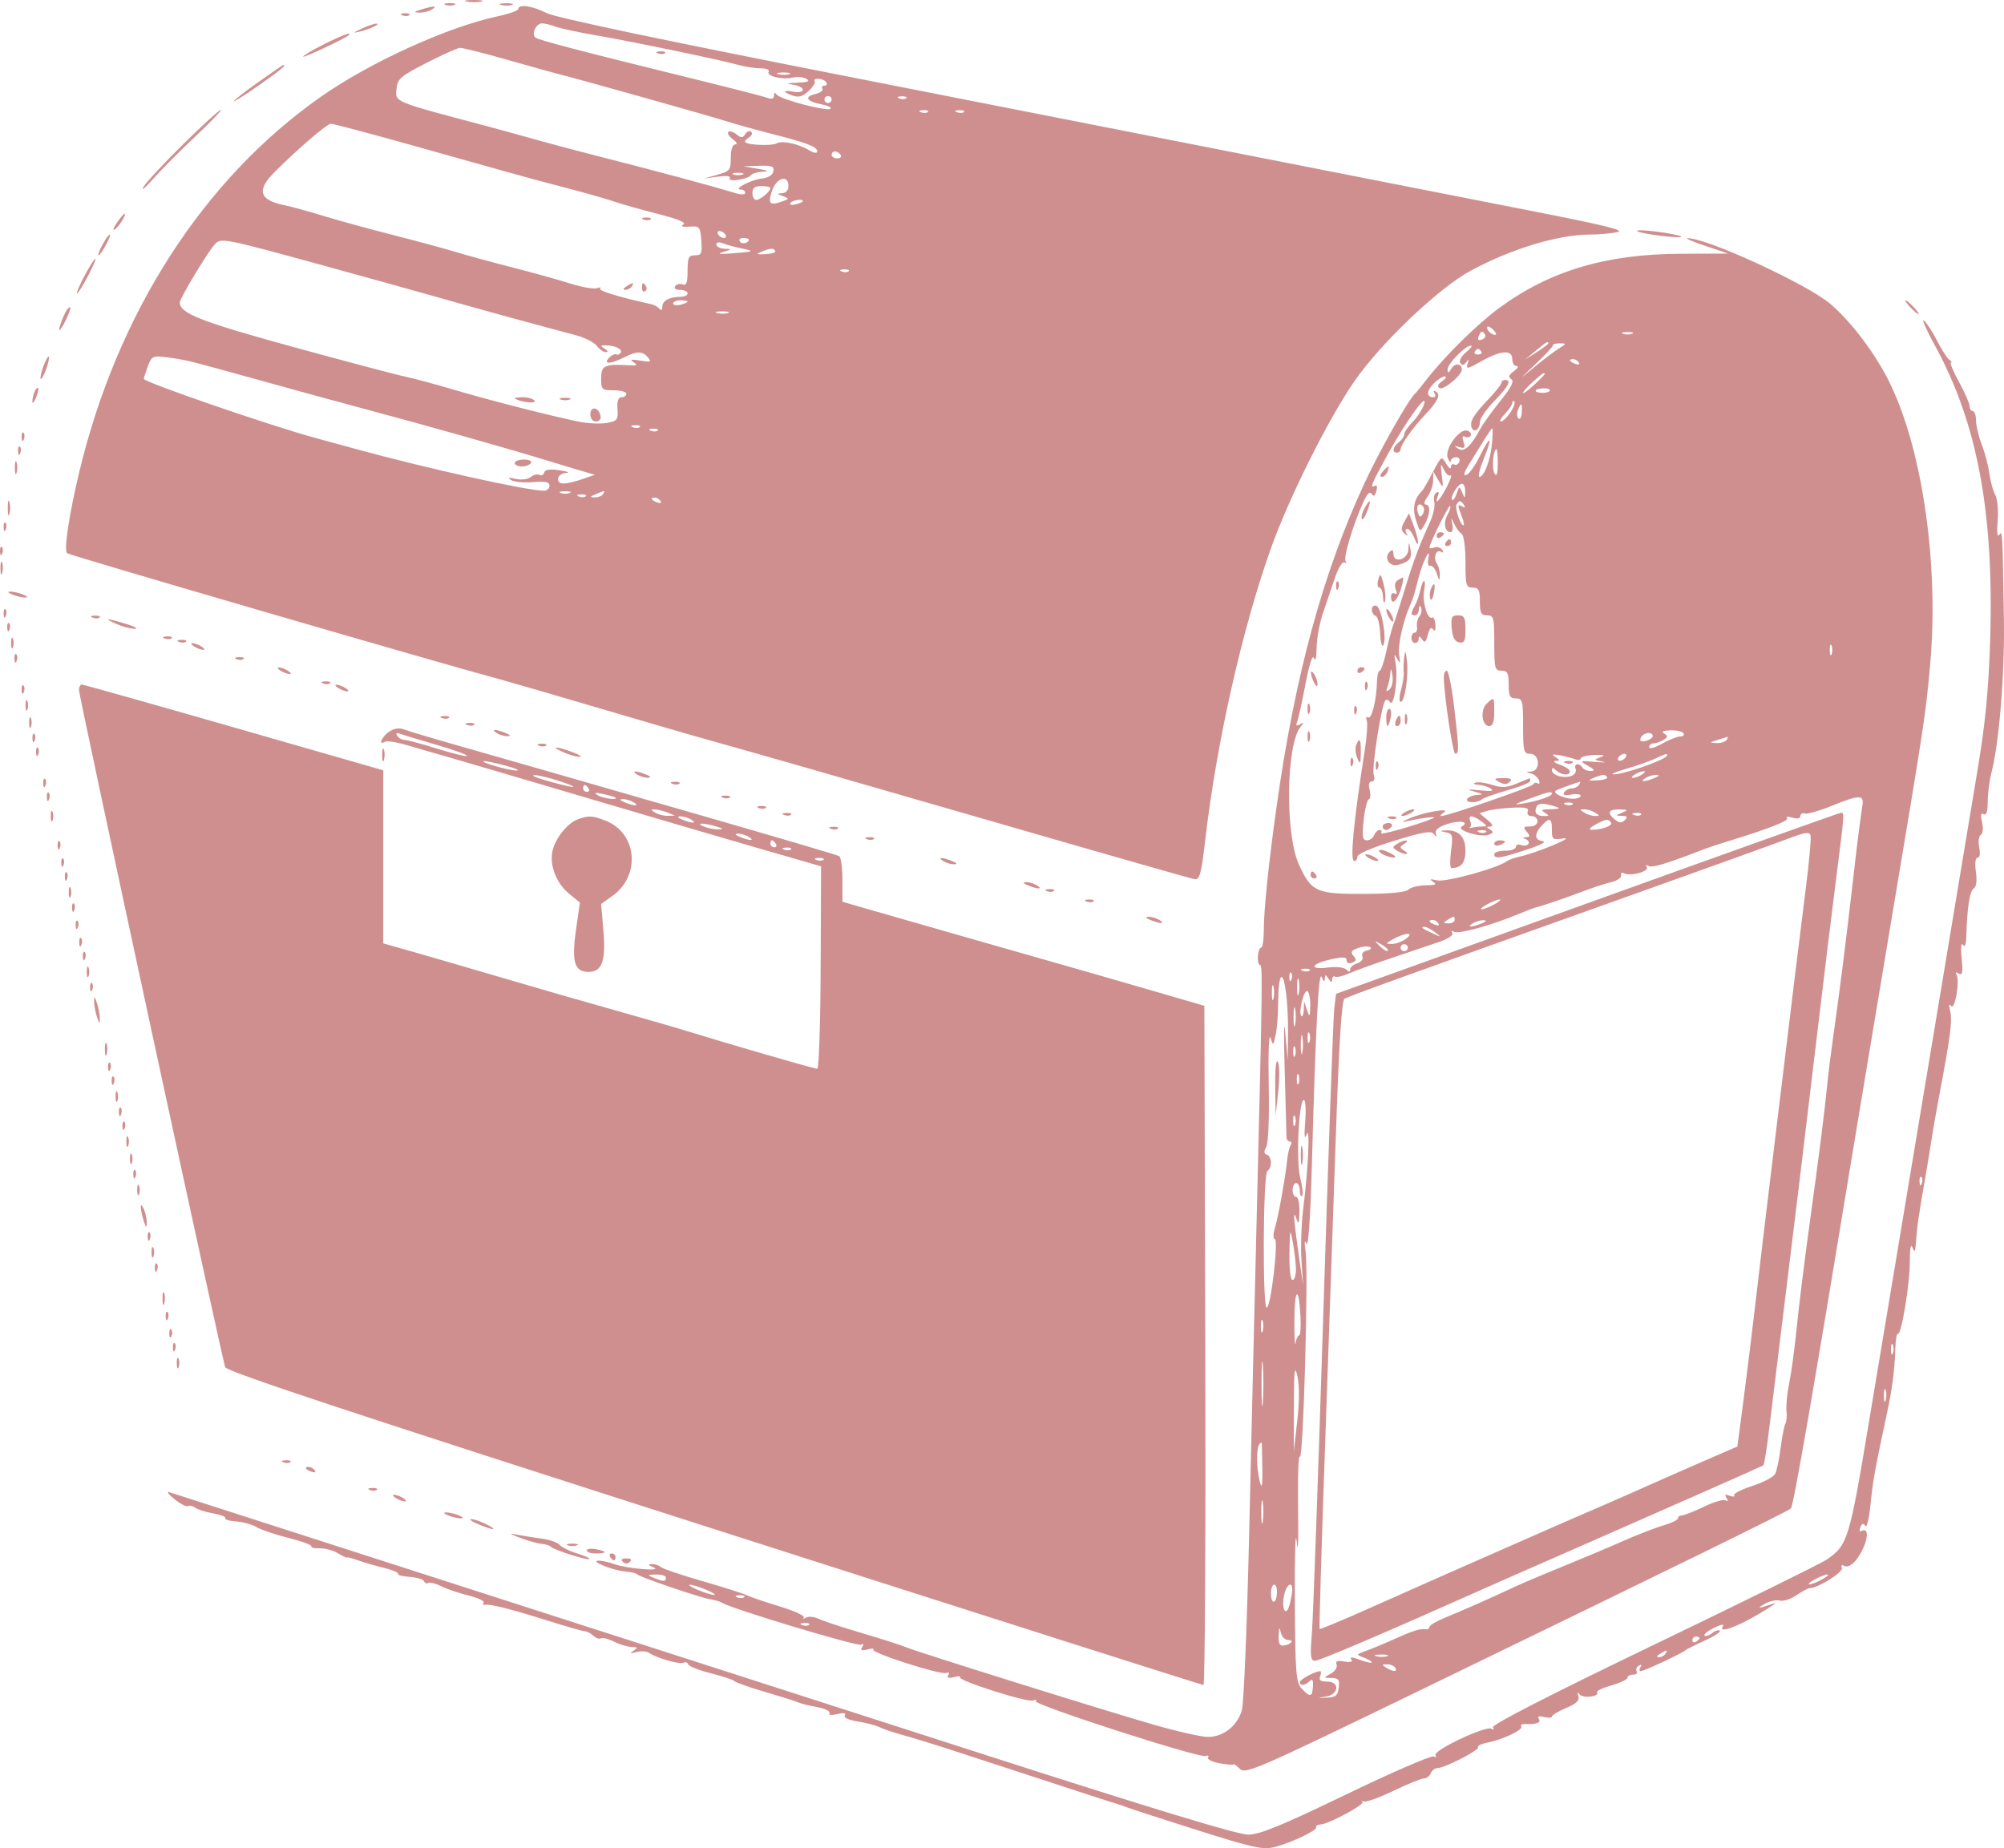 <svg width="129" height="119" viewBox="0 0 129 119" fill="none" xmlns="http://www.w3.org/2000/svg">
<path fill-rule="evenodd" clip-rule="evenodd" d="M30.064 0.102C30.353 0.155 30.77 0.153 30.991 0.097C31.213 0.041 30.977 -0.002 30.467 9.83689e-05C29.957 0.003 29.776 0.048 30.064 0.102ZM28.671 0.314C28.83 0.376 29.091 0.376 29.25 0.314C29.41 0.253 29.279 0.202 28.96 0.202C28.642 0.202 28.511 0.253 28.671 0.314ZM32.268 0.321C32.494 0.378 32.807 0.374 32.964 0.313C33.121 0.252 32.936 0.206 32.553 0.21C32.171 0.215 32.043 0.265 32.268 0.321ZM27.106 0.613C26.628 0.76 26.608 0.795 26.99 0.81C27.245 0.82 27.61 0.731 27.801 0.613C28.207 0.36 27.925 0.36 27.106 0.613ZM33.365 0.577C33.365 0.68 32.765 0.893 32.032 1.05C28.799 1.742 23.798 4.021 20.638 6.241C13.088 11.545 7.552 20.15 5.103 30.389C4.441 33.157 4.101 35.424 4.319 35.621C4.469 35.756 28.444 42.743 32.206 43.748C32.78 43.902 35.544 44.705 38.349 45.533C41.154 46.362 44.075 47.215 44.84 47.429C49.139 48.633 53 49.74 64.155 52.97C70.954 54.938 76.688 56.576 76.898 56.61C77.222 56.662 77.328 56.276 77.58 54.108C78.316 47.784 79.965 40.467 81.827 35.262C82.98 32.037 85.494 27.004 87.166 24.574C88.86 22.111 92.626 18.529 94.681 17.425C97.34 15.996 100.317 15.101 102.406 15.101C102.907 15.101 103.662 15.035 104.084 14.954C104.682 14.838 103.395 14.521 98.259 13.517C94.634 12.807 87.599 11.425 82.627 10.445C77.654 9.464 65.136 7.002 54.808 4.973C42.549 2.564 35.733 1.128 35.174 0.837C34.293 0.378 33.365 0.244 33.365 0.577ZM25.903 0.988C26.07 1.052 26.27 1.044 26.348 0.97C26.424 0.896 26.288 0.844 26.043 0.853C25.773 0.864 25.718 0.917 25.903 0.988ZM23.281 1.846C22.701 2.115 22.682 2.146 23.165 2.032C23.822 1.878 24.56 1.516 24.208 1.521C24.081 1.523 23.663 1.669 23.281 1.846ZM35.73 1.707C36.023 1.819 37.202 2.073 38.349 2.272C40.807 2.698 46.347 3.849 47.504 4.174C47.95 4.3 48.608 4.402 48.967 4.402C49.33 4.402 49.558 4.498 49.48 4.618C49.3 4.899 50.368 5.155 51.043 4.993C51.331 4.923 51.722 4.961 51.912 5.076C52.166 5.231 52.011 5.296 51.331 5.324C50.629 5.351 50.558 5.383 51.041 5.453C51.392 5.504 51.679 5.651 51.679 5.78C51.679 5.91 51.42 5.967 51.099 5.908C50.384 5.776 50.344 5.914 51.028 6.157C51.405 6.291 51.667 6.217 52.041 5.872C52.318 5.615 52.5 5.33 52.446 5.238C52.295 4.983 53.021 5.038 53.185 5.294C53.264 5.416 53.212 5.516 53.07 5.516C52.927 5.516 52.868 5.606 52.938 5.715C53.009 5.825 52.802 5.978 52.479 6.056C51.737 6.235 51.913 6.531 52.87 6.715C53.275 6.793 53.54 6.922 53.458 7.001C53.255 7.196 50.215 6.398 50.001 6.094C49.888 5.932 49.83 5.952 49.828 6.153C49.825 6.35 49.682 6.403 49.418 6.304C49.195 6.221 47.187 5.704 44.956 5.155C37.282 3.267 34.639 2.577 34.458 2.412C34.199 2.176 34.515 1.504 34.886 1.504C35.057 1.504 35.437 1.596 35.73 1.707ZM20.78 2.888C20.042 3.262 19.475 3.603 19.52 3.646C19.594 3.718 22.223 2.477 22.45 2.264C22.728 2.002 21.969 2.286 20.78 2.888ZM32.736 3.872C34.293 4.316 35.88 4.757 36.263 4.852C37.445 5.145 45.709 7.471 46.811 7.822C47.384 8.004 48.688 8.367 49.708 8.628C51.984 9.21 52.606 9.451 52.606 9.752C52.606 9.89 52.394 9.857 52.084 9.672C51.385 9.252 50.33 9.031 49.99 9.233C49.708 9.401 48.173 9.346 47.976 9.161C47.916 9.105 48.017 8.969 48.201 8.86C48.385 8.751 48.455 8.584 48.356 8.488C48.257 8.393 48.085 8.457 47.975 8.629C47.806 8.891 47.712 8.894 47.402 8.647C47.198 8.484 46.963 8.416 46.88 8.496C46.797 8.576 46.929 8.788 47.175 8.967C47.428 9.151 47.496 9.295 47.332 9.299C47.152 9.303 47.042 9.628 47.042 10.158C47.042 10.951 46.982 11.027 46.173 11.254L45.304 11.498L46.207 11.374C46.755 11.299 47.056 11.334 46.972 11.464C46.892 11.588 47.12 11.637 47.521 11.58C47.898 11.527 48.264 11.395 48.334 11.286C48.404 11.178 48.741 11.075 49.084 11.057C49.555 11.033 49.48 10.986 48.781 10.866L47.854 10.706L48.856 10.675C49.694 10.648 49.845 10.707 49.781 11.033C49.733 11.277 49.448 11.451 49.022 11.498C48.341 11.573 47.147 12.203 47.686 12.203C47.842 12.203 47.969 12.299 47.969 12.415C47.969 12.544 47.721 12.55 47.332 12.432C45.819 11.97 42.084 10.966 38.581 10.078C37.306 9.754 35.428 9.254 34.408 8.967C33.388 8.679 31.98 8.292 31.279 8.106C25.244 6.507 25.435 6.587 25.526 5.703C25.591 5.075 25.796 4.9 27.453 4.05C28.474 3.527 29.442 3.092 29.606 3.082C29.77 3.073 31.178 3.428 32.736 3.872ZM42.362 3.44C42.53 3.504 42.73 3.496 42.807 3.422C42.884 3.348 42.747 3.295 42.502 3.305C42.233 3.316 42.178 3.369 42.362 3.44ZM16.616 5.296C15.755 5.906 15.051 6.455 15.051 6.515C15.051 6.575 15.781 6.112 16.674 5.486C18.082 4.498 18.477 4.169 18.239 4.182C18.207 4.184 17.477 4.685 16.616 5.296ZM50.814 4.771C50.657 4.832 50.344 4.836 50.118 4.779C49.893 4.723 50.021 4.673 50.404 4.668C50.786 4.664 50.971 4.71 50.814 4.771ZM53.533 6.408C53.533 6.531 53.429 6.631 53.301 6.631C53.174 6.631 53.07 6.531 53.07 6.408C53.07 6.285 53.174 6.185 53.301 6.185C53.429 6.185 53.533 6.285 53.533 6.408ZM58.339 6.32C58.262 6.394 58.062 6.402 57.894 6.337C57.709 6.266 57.764 6.213 58.035 6.203C58.279 6.193 58.416 6.246 58.339 6.32ZM11.758 9.32C10.51 10.553 9.371 11.782 9.228 12.05C9.084 12.318 9.361 12.086 9.844 11.535C10.325 10.983 11.546 9.754 12.556 8.804C13.565 7.854 14.31 7.077 14.21 7.077C14.11 7.077 13.007 8.086 11.758 9.32ZM59.73 7.211C59.653 7.285 59.453 7.293 59.285 7.229C59.1 7.158 59.155 7.105 59.425 7.094C59.67 7.085 59.806 7.137 59.73 7.211ZM62.048 7.211C61.971 7.285 61.771 7.293 61.603 7.229C61.419 7.158 61.474 7.105 61.744 7.094C61.988 7.085 62.125 7.137 62.048 7.211ZM25.894 9.179C28.282 9.845 31.174 10.657 32.322 10.983C33.469 11.308 35.347 11.817 36.495 12.113C37.642 12.409 38.998 12.795 39.508 12.97C40.018 13.145 41.306 13.509 42.369 13.779C43.642 14.102 44.197 14.333 43.992 14.455C43.791 14.576 43.926 14.624 44.376 14.593C45.038 14.546 45.075 14.59 45.143 15.491C45.206 16.321 45.155 16.439 44.737 16.439C44.327 16.439 44.26 16.578 44.26 17.435C44.26 18.196 44.184 18.402 43.936 18.311C43.758 18.245 43.543 18.298 43.459 18.429C43.369 18.569 43.504 18.668 43.783 18.668C44.045 18.668 44.26 18.768 44.26 18.89C44.26 19.013 44.06 19.113 43.816 19.113C43.093 19.113 42.638 19.359 42.634 19.75C42.632 19.96 42.558 20.021 42.46 19.893C42.367 19.771 42.133 19.636 41.942 19.593C39.839 19.126 38.492 18.716 38.63 18.583C38.722 18.494 38.635 18.482 38.434 18.555C38.234 18.629 37.455 18.494 36.703 18.254C35.951 18.015 34.292 17.553 33.017 17.228C31.742 16.903 30.073 16.448 29.308 16.216C28.543 15.985 26.718 15.491 25.251 15.119C23.785 14.747 21.803 14.203 20.847 13.909C19.89 13.616 18.743 13.301 18.297 13.21C16.682 12.879 16.5 12.256 17.676 11.079C19.166 9.587 21.053 7.968 21.302 7.968C21.44 7.968 23.506 8.513 25.894 9.179ZM54.113 9.974C54.192 10.097 54.093 10.197 53.895 10.197C53.696 10.197 53.533 10.097 53.533 9.974C53.533 9.852 53.631 9.751 53.751 9.751C53.871 9.751 54.034 9.852 54.113 9.974ZM47.796 11.236C47.636 11.298 47.376 11.298 47.216 11.236C47.057 11.175 47.187 11.124 47.506 11.124C47.825 11.124 47.955 11.175 47.796 11.236ZM50.751 11.98C50.751 12.25 50.591 12.432 50.346 12.442C49.991 12.456 49.996 12.479 50.387 12.626C50.801 12.782 50.804 12.805 50.426 12.944C49.557 13.265 49.414 13.144 49.684 12.315C49.966 11.447 50.751 11.202 50.751 11.98ZM49.592 12.108C49.592 12.327 48.942 12.872 48.681 12.872C48.545 12.872 48.433 12.671 48.433 12.426C48.433 12.099 48.588 11.98 49.013 11.98C49.331 11.98 49.592 12.038 49.592 12.108ZM51.679 12.957C51.679 13.005 51.47 13.095 51.215 13.16C50.959 13.224 50.809 13.185 50.881 13.074C51.005 12.88 51.679 12.782 51.679 12.957ZM7.52 14.348C7.3 14.67 7.236 14.865 7.376 14.782C7.643 14.623 8.183 13.764 8.015 13.764C7.962 13.764 7.739 14.027 7.52 14.348ZM41.435 14.139C41.602 14.203 41.802 14.195 41.879 14.121C41.956 14.047 41.82 13.995 41.575 14.004C41.305 14.015 41.25 14.068 41.435 14.139ZM105.394 14.885C105.602 15.066 108.399 15.4 108.214 15.222C108.147 15.158 107.444 15.02 106.652 14.916C105.859 14.812 105.293 14.798 105.394 14.885ZM46.694 15.101C46.773 15.224 46.733 15.324 46.606 15.324C46.478 15.324 46.31 15.224 46.231 15.101C46.152 14.979 46.192 14.878 46.319 14.878C46.447 14.878 46.616 14.979 46.694 15.101ZM6.59 15.77C6.392 16.138 6.282 16.439 6.346 16.439C6.41 16.439 6.624 16.138 6.822 15.77C7.019 15.402 7.129 15.101 7.065 15.101C7.001 15.101 6.787 15.402 6.59 15.77ZM20.834 17.101C23.455 17.821 26.538 18.677 27.685 19.003C31.157 19.989 33.289 20.575 37.074 21.586C37.648 21.739 38.254 22.048 38.42 22.272C38.587 22.496 38.847 22.678 39 22.676C39.167 22.674 39.138 22.587 38.929 22.457C38.628 22.27 38.633 22.24 38.968 22.237C39.571 22.232 40.098 22.483 39.954 22.707C39.883 22.818 39.753 22.869 39.666 22.818C39.579 22.768 39.374 22.866 39.209 23.037C38.795 23.468 39.289 23.456 40.172 23.013C41.009 22.593 41.347 22.593 41.71 23.014C41.96 23.303 41.893 23.331 41.217 23.218C40.631 23.12 40.522 23.147 40.783 23.323C41.063 23.512 41.019 23.551 40.551 23.523C38.915 23.428 38.697 23.526 38.697 24.351C38.697 25.094 38.736 25.131 39.508 25.131C39.954 25.131 40.319 25.232 40.319 25.354C40.319 25.477 40.179 25.577 40.007 25.577C39.796 25.577 39.712 25.824 39.748 26.338C39.796 27.03 39.735 27.11 39.064 27.231C38.658 27.304 37.862 27.27 37.295 27.156C35.51 26.796 31.482 25.767 29.192 25.087C27.981 24.727 26.573 24.348 26.063 24.245C25.553 24.142 22.319 23.285 18.876 22.341C12.926 20.708 11.574 20.178 11.574 19.477C11.574 19.214 13.339 16.277 13.82 15.74C14.22 15.294 14.348 15.319 20.834 17.101ZM48.201 15.422C48.201 15.657 47.757 15.756 47.624 15.55C47.544 15.426 47.641 15.324 47.84 15.324C48.039 15.324 48.201 15.368 48.201 15.422ZM109.806 15.843L111.253 16.327L108.183 16.34C103.356 16.359 99.722 17.45 96.471 19.856C95.073 20.89 92.985 22.949 91.853 24.41C91.497 24.868 91.151 25.293 91.082 25.354C90.662 25.731 88.785 29.053 87.843 31.09C85.153 36.901 83.371 43.445 82.183 51.879C81.67 55.516 81.352 58.589 81.352 59.895C81.352 60.513 81.273 61.018 81.178 61.019C81.082 61.019 80.989 61.269 80.971 61.576C80.952 61.882 81.013 62.133 81.106 62.133C81.284 62.133 81.269 63.253 80.891 78.516C80.76 83.787 80.544 92.865 80.411 98.688C80.278 104.511 80.068 109.647 79.944 110.1C79.665 111.114 78.754 111.839 77.757 111.839C77.344 111.839 75.767 111.482 74.253 111.046C70.949 110.094 58.941 106.335 58.285 106.048C58.031 105.936 56.779 105.536 55.504 105.158C54.229 104.781 52.961 104.363 52.686 104.229C52.411 104.095 52.046 104.063 51.874 104.159C51.703 104.254 51.642 104.249 51.738 104.147C51.834 104.045 51.156 103.731 50.231 103.449C49.306 103.168 48.34 102.839 48.085 102.718C47.83 102.598 46.526 102.184 45.188 101.798C43.849 101.413 42.655 101.007 42.533 100.896C42.412 100.785 42.152 100.701 41.954 100.71C41.699 100.721 41.73 100.781 42.058 100.917C42.749 101.202 40.353 101.005 39.551 100.711C39.192 100.579 38.723 100.48 38.508 100.49C37.947 100.516 39.51 101.137 40.268 101.189C40.615 101.213 40.951 101.294 41.015 101.368C41.165 101.544 45.162 102.904 45.767 102.985C46.022 103.02 46.354 103.122 46.504 103.212C47.175 103.615 55.217 106.034 55.441 105.901C55.601 105.806 55.623 105.858 55.503 106.045C55.362 106.264 55.446 106.304 55.838 106.206C56.126 106.133 56.296 106.137 56.216 106.213C56.016 106.406 60.533 107.858 60.906 107.721C61.089 107.653 61.143 107.71 61.043 107.865C60.93 108.04 61.043 108.079 61.402 107.989C61.689 107.916 61.865 107.915 61.792 107.985C61.583 108.186 66.114 109.635 66.502 109.492C66.693 109.421 66.769 109.44 66.672 109.533C66.453 109.744 77.18 113.212 77.597 113.065C77.763 113.007 77.838 113.053 77.764 113.168C77.69 113.283 78.024 113.448 78.505 113.535C78.987 113.622 79.388 113.652 79.398 113.602C79.407 113.552 79.593 113.682 79.81 113.892C80.184 114.252 80.847 113.962 91.501 108.794C108.725 100.437 115.062 97.329 115.281 97.127C115.453 96.97 116.701 89.748 119.595 72.163C119.969 69.895 120.914 64.228 121.695 59.569C123.872 46.601 123.969 45.961 124.251 42.741C124.811 36.366 123.763 29.037 121.674 24.71C120.77 22.838 119.188 20.727 117.811 19.559C116.289 18.267 109.74 15.264 108.612 15.341C108.473 15.351 109.01 15.577 109.806 15.843ZM47.738 15.997C48.627 16.18 48.576 16.204 47.042 16.32C46.269 16.378 46.149 16.352 46.579 16.218C47.135 16.044 47.137 16.036 46.637 16.015C46.35 16.003 46.115 15.882 46.115 15.746C46.115 15.597 46.275 15.565 46.521 15.665C46.744 15.755 47.291 15.905 47.738 15.997ZM49.904 16.16C49.962 16.252 49.682 16.344 49.28 16.365C48.688 16.395 48.637 16.366 49.013 16.213C49.617 15.967 49.774 15.957 49.904 16.16ZM5.431 17.776C5.107 18.389 4.895 18.89 4.959 18.89C5.023 18.89 5.339 18.389 5.662 17.776C5.986 17.163 6.198 16.661 6.134 16.661C6.07 16.661 5.754 17.163 5.431 17.776ZM54.63 17.465C54.553 17.539 54.352 17.547 54.185 17.482C54 17.411 54.055 17.358 54.325 17.348C54.57 17.338 54.706 17.391 54.63 17.465ZM40.319 18.445C40.111 18.574 40.082 18.662 40.248 18.664C40.4 18.666 40.588 18.567 40.667 18.445C40.845 18.168 40.765 18.168 40.319 18.445ZM41.324 18.546C41.324 18.725 41.413 18.818 41.521 18.754C41.629 18.689 41.658 18.543 41.584 18.429C41.397 18.138 41.324 18.17 41.324 18.546ZM44.26 19.422C44.26 19.469 44.052 19.559 43.797 19.624C43.542 19.688 43.333 19.649 43.333 19.538C43.333 19.427 43.542 19.336 43.797 19.336C44.052 19.336 44.26 19.375 44.26 19.422ZM122.963 19.782C123.194 20.027 123.435 20.228 123.499 20.228C123.562 20.228 123.426 20.027 123.195 19.782C122.964 19.537 122.723 19.336 122.66 19.336C122.596 19.336 122.733 19.537 122.963 19.782ZM4.292 19.973C4.036 20.371 3.672 21.443 3.865 21.231C4.121 20.949 4.642 19.782 4.512 19.782C4.459 19.782 4.36 19.868 4.292 19.973ZM46.873 20.151C46.716 20.212 46.403 20.216 46.177 20.159C45.952 20.103 46.08 20.053 46.463 20.048C46.845 20.044 47.03 20.09 46.873 20.151ZM124.56 22.261C127.281 27.235 128.361 32.994 128.109 41.177C128.009 44.433 127.802 46.564 127.285 49.65C126.906 51.918 125.696 59.191 124.597 65.811C123.498 72.431 122.346 79.352 122.036 81.191C121.727 83.03 120.941 87.737 120.291 91.653C119.044 99.157 118.937 99.503 117.564 100.434C117.219 100.668 112.213 103.135 106.44 105.916C99.778 109.125 96.002 111.061 96.102 111.217C96.196 111.363 96.153 111.399 95.998 111.307C95.641 111.095 92.214 112.723 92.402 113.015C92.485 113.144 92.439 113.179 92.296 113.094C92.155 113.011 89.625 114.108 86.672 115.532C82.45 117.569 81.099 118.123 80.343 118.128C79.691 118.132 74.338 116.509 63.733 113.092C45.993 107.375 11.45 96.252 10.896 96.078C10.695 96.015 10.844 96.215 11.226 96.524C11.608 96.833 12.004 97.036 12.105 96.976C12.207 96.916 12.415 96.963 12.569 97.08C12.723 97.197 13.243 97.361 13.725 97.445C14.206 97.528 14.556 97.666 14.501 97.752C14.446 97.838 14.76 97.933 15.199 97.964C15.637 97.995 16.227 98.158 16.509 98.327C16.791 98.495 17.723 98.81 18.58 99.027C19.437 99.243 20.096 99.485 20.044 99.566C19.993 99.646 20.23 99.703 20.572 99.692C20.915 99.682 21.451 99.828 21.764 100.017C22.077 100.206 22.338 100.328 22.343 100.289C22.349 100.249 22.649 100.325 23.01 100.457C23.37 100.589 24.125 100.808 24.687 100.944C25.249 101.08 25.669 101.255 25.619 101.333C25.569 101.411 25.909 101.501 26.375 101.534C26.841 101.567 27.257 101.693 27.299 101.814C27.342 101.935 27.462 101.984 27.565 101.923C27.668 101.861 28.045 101.957 28.402 102.135C28.759 102.313 29.547 102.581 30.153 102.73C30.759 102.88 31.201 103.087 31.134 103.191C31.067 103.295 31.098 103.359 31.203 103.332C31.508 103.256 32.85 103.592 35.219 104.339C36.431 104.721 37.526 105.035 37.654 105.037C37.781 105.039 38.024 105.167 38.194 105.321C38.363 105.476 38.587 105.552 38.691 105.49C38.795 105.428 39.178 105.527 39.542 105.709C39.906 105.892 40.412 106.043 40.667 106.046C41.058 106.05 41.076 106.088 40.783 106.285C40.513 106.467 40.554 106.487 40.968 106.374C41.261 106.295 41.626 106.318 41.779 106.425C42.256 106.758 43.783 107.193 44.008 107.059C44.125 106.99 44.257 107.037 44.301 107.164C44.345 107.292 45.006 107.553 45.77 107.744C46.533 107.936 47.21 108.16 47.274 108.242C47.338 108.324 48.172 108.622 49.129 108.904C50.085 109.186 51.024 109.476 51.215 109.55C51.709 109.739 51.705 109.738 52.662 109.931C53.139 110.026 53.469 110.198 53.396 110.312C53.317 110.434 53.524 110.457 53.896 110.367C54.317 110.265 54.479 110.293 54.378 110.45C54.285 110.594 54.609 110.746 55.213 110.842C55.755 110.929 56.39 111.096 56.623 111.214C56.856 111.331 57.534 111.56 58.13 111.721C58.725 111.883 60.204 112.339 61.415 112.735C62.626 113.131 64.765 113.83 66.167 114.287C67.57 114.745 69.395 115.342 70.224 115.614C71.053 115.886 71.835 116.136 71.963 116.169C72.09 116.203 72.351 116.294 72.542 116.372C72.734 116.451 74.755 117.106 77.035 117.829C80.638 118.971 81.29 119.116 82.019 118.935C83.098 118.668 84.843 117.838 84.722 117.649C84.671 117.57 84.805 117.49 85.019 117.473C85.569 117.429 87.935 116.149 87.694 116.026C87.584 115.97 87.634 115.958 87.803 115.999C87.973 116.04 88.84 115.723 89.729 115.294C90.618 114.865 91.485 114.514 91.656 114.514C91.826 114.514 92.026 114.364 92.099 114.18C92.172 113.996 92.365 113.845 92.526 113.845C92.993 113.845 95.257 112.683 95.141 112.502C95.084 112.413 95.356 112.278 95.747 112.203C96.725 112.015 98.062 111.382 97.927 111.171C97.866 111.076 97.945 111.003 98.103 111.008C98.897 111.036 99.217 110.929 99.063 110.69C98.95 110.513 99.055 110.471 99.397 110.557C99.672 110.627 99.897 110.611 99.897 110.524C99.897 110.436 100.309 110.19 100.813 109.976C101.488 109.69 101.695 109.489 101.602 109.209C101.517 108.953 101.542 108.918 101.68 109.1C101.888 109.376 102.987 109.24 102.807 108.961C102.753 108.877 103.172 108.676 103.737 108.516C104.303 108.355 104.765 108.134 104.765 108.025C104.765 107.916 104.928 107.827 105.127 107.827C105.325 107.827 105.428 107.734 105.355 107.62C105.281 107.505 105.344 107.34 105.493 107.251C105.662 107.15 105.702 107.186 105.599 107.347C105.508 107.488 105.516 107.604 105.618 107.604C105.821 107.604 108.289 106.45 108.474 106.269C108.538 106.207 109.099 105.925 109.72 105.644C110.341 105.362 110.786 105.072 110.71 104.999C110.634 104.926 110.411 104.995 110.213 105.152C110.016 105.31 109.795 105.382 109.722 105.312C109.65 105.242 109.925 105.019 110.333 104.816C110.792 104.588 111.008 104.551 110.9 104.721C110.597 105.191 111.763 104.785 113.249 103.903C114.002 103.456 114.435 103.153 114.212 103.23C113.174 103.587 113.037 103.598 113.575 103.283C113.893 103.096 114.337 102.995 114.56 103.06C114.783 103.124 115.269 102.969 115.639 102.716C116.009 102.462 116.4 102.255 116.508 102.255C117.026 102.257 118.668 101.224 118.564 100.961C118.5 100.8 118.554 100.734 118.687 100.813C119.033 101.019 119.578 100.512 119.961 99.629C120.294 98.865 120.223 98.345 119.82 98.585C119.703 98.654 119.673 98.547 119.753 98.347C119.858 98.082 119.945 98.056 120.071 98.252C120.167 98.4 120.317 97.781 120.407 96.877C120.557 95.353 120.689 94.626 121.467 90.998C121.812 89.39 121.962 88.228 122.004 86.84C122.022 86.27 122.096 85.839 122.17 85.882C122.39 86.013 122.947 82.63 122.939 81.211C122.934 80.405 122.999 80.059 123.105 80.32C123.246 80.666 123.287 80.621 123.325 80.076C123.4 78.985 123.488 78.374 123.968 75.618C124.096 74.883 124.268 73.829 124.351 73.278C124.435 72.726 124.646 71.522 124.82 70.603C125.546 66.784 125.685 65.72 125.538 65.112C125.442 64.714 125.461 64.584 125.588 64.768C125.832 65.118 126.179 63.116 125.94 62.744C125.846 62.598 125.902 62.577 126.09 62.688C126.326 62.829 126.365 62.618 126.274 61.701C126.206 61.024 126.239 60.659 126.353 60.832C126.481 61.026 126.559 60.818 126.576 60.238C126.631 58.404 126.795 57.363 127.053 57.209C127.22 57.11 127.272 56.71 127.192 56.137C127.114 55.579 127.157 55.223 127.303 55.223C127.444 55.223 127.485 54.953 127.404 54.563C127.329 54.2 127.374 53.839 127.505 53.762C127.641 53.681 127.677 53.332 127.588 52.945C127.482 52.477 127.513 52.316 127.691 52.422C127.863 52.524 127.949 52.258 127.953 51.614C127.956 51.086 128.063 50.252 128.19 49.762C128.689 47.845 129.051 43.371 128.994 39.843C128.901 34.126 128.902 34.133 128.685 34.447C128.569 34.617 128.53 34.239 128.591 33.532C128.648 32.869 128.579 32.12 128.437 31.865C128.295 31.61 128.125 30.99 128.059 30.488C127.994 29.986 127.774 29.152 127.571 28.635C127.368 28.118 127.202 27.419 127.2 27.082C127.199 26.745 127.106 26.469 126.993 26.469C126.88 26.469 126.788 26.329 126.788 26.157C126.788 25.986 126.481 25.284 126.105 24.597C125.73 23.91 125.495 23.347 125.583 23.345C125.672 23.343 125.632 23.268 125.494 23.178C125.357 23.088 124.997 22.533 124.695 21.946C124.393 21.358 124.01 20.768 123.843 20.635C123.675 20.502 123.998 21.233 124.56 22.261ZM96.296 21.532C96.165 21.664 95.724 21.329 95.724 21.098C95.724 20.977 95.87 21.008 96.049 21.166C96.227 21.324 96.338 21.489 96.296 21.532ZM95.593 21.542C95.664 21.652 95.571 21.797 95.387 21.865C95.164 21.947 95.096 21.881 95.181 21.665C95.331 21.291 95.416 21.265 95.593 21.542ZM105.055 21.49C104.896 21.552 104.635 21.552 104.476 21.49C104.316 21.428 104.447 21.378 104.765 21.378C105.084 21.378 105.215 21.428 105.055 21.49ZM99.665 22.107C99.665 22.16 99.326 22.419 98.912 22.683L98.159 23.162L98.854 22.588C99.567 21.998 99.665 21.94 99.665 22.107ZM100.331 22.449C100.029 22.637 99.312 23.182 98.738 23.66C97.743 24.489 97.748 24.478 98.85 23.437C99.486 22.837 99.989 22.292 99.968 22.226C99.947 22.16 100.144 22.107 100.405 22.107C100.852 22.107 100.847 22.127 100.331 22.449ZM94.374 22.681C94.077 22.919 93.908 23.227 93.997 23.366C94.114 23.548 94.223 23.534 94.384 23.317C94.552 23.091 94.574 23.119 94.47 23.426C94.348 23.786 94.461 23.765 95.359 23.259C96.615 22.551 97.347 22.502 97.347 23.125C97.347 23.371 97.471 23.571 97.623 23.571C97.775 23.571 97.697 23.72 97.449 23.901C97.117 24.145 97.073 24.279 97.282 24.412C97.485 24.541 97.289 24.934 96.586 25.809C96.048 26.479 95.473 27.277 95.308 27.583C94.684 28.742 94.24 29.147 93.87 28.894C93.581 28.696 93.593 28.678 93.943 28.787C94.287 28.894 94.335 28.831 94.208 28.446C94.108 28.144 94.139 28.025 94.293 28.116C94.425 28.195 94.592 28.168 94.664 28.056C94.736 27.945 94.646 27.798 94.465 27.731C93.965 27.547 92.964 28.92 93.192 29.478C93.292 29.723 93.381 29.815 93.39 29.683C93.399 29.55 93.553 29.441 93.732 29.441C93.911 29.441 94.004 29.574 93.939 29.737C93.874 29.9 93.728 29.977 93.614 29.909C93.5 29.842 93.403 29.917 93.398 30.078C93.393 30.238 93.255 30.137 93.091 29.852C92.798 29.343 92.783 29.353 92.23 30.41C91.921 31 91.615 31.534 91.552 31.596C91.035 32.092 90.901 32.714 91.145 33.478C91.403 34.286 91.409 34.29 91.702 33.781C92.066 33.151 92.101 32.487 91.77 32.487C91.633 32.487 91.684 32.269 91.886 31.992C92.085 31.719 92.251 31.243 92.255 30.933L92.264 30.37L92.592 30.927C92.91 31.467 92.917 31.457 92.809 30.593C92.717 29.85 92.738 29.787 92.935 30.217C93.064 30.5 93.261 30.679 93.372 30.613C93.483 30.547 93.369 30.892 93.118 31.379C92.676 32.238 92.288 32.618 92.567 31.918C92.653 31.705 92.61 31.629 92.456 31.721C92.319 31.802 92.261 32.069 92.328 32.314C92.394 32.558 92.257 33.174 92.022 33.681C91.362 35.112 90.941 36.243 90.393 38.06C90.116 38.979 89.806 39.937 89.703 40.189C89.601 40.44 89.394 41.217 89.243 41.916C89.092 42.615 88.898 43.187 88.811 43.187C88.725 43.188 88.646 43.513 88.636 43.911C88.606 45.098 88.298 46.329 88.065 46.19C87.946 46.119 87.906 46.206 87.977 46.383C88.047 46.561 87.989 47.444 87.847 48.345C87.127 52.925 86.889 55.446 87.177 55.446C87.288 55.446 87.379 55.315 87.379 55.156C87.379 54.984 88.341 54.57 89.734 54.141C91.613 53.562 92.131 53.474 92.301 53.706C92.467 53.932 92.493 53.923 92.42 53.665C92.359 53.448 92.606 53.241 93.141 53.065C93.959 52.794 94.631 52.902 94.099 53.219C93.707 53.452 95.302 53.942 95.824 53.749C96.143 53.631 96.162 53.561 95.918 53.412C95.664 53.258 95.667 53.223 95.934 53.22C96.149 53.218 96.087 53.073 95.747 52.79L95.235 52.363L95.73 52.212C96.002 52.129 96.728 52.036 97.344 52.006C98.2 51.964 98.435 52.021 98.344 52.25C98.275 52.423 98.381 52.548 98.597 52.548C98.802 52.548 98.97 52.699 98.97 52.883C98.97 53.075 98.761 53.217 98.478 53.217C98.067 53.217 98.033 53.272 98.274 53.551C98.507 53.821 98.501 53.889 98.245 53.903C98.008 53.916 98.001 53.95 98.218 54.033C98.378 54.096 98.453 54.234 98.384 54.341C98.316 54.447 98.106 54.478 97.919 54.409C97.732 54.34 97.579 54.395 97.579 54.53C97.579 54.666 97.266 54.777 96.883 54.777C96.501 54.777 96.188 54.877 96.188 55C96.188 55.327 96.535 55.279 98.235 54.721C99.241 54.391 99.592 54.196 99.264 54.15C98.736 54.077 98.771 53.609 99.346 53.05C99.781 52.627 99.897 52.708 99.897 53.434C99.897 54.057 99.943 54.09 100.651 53.983C101.458 53.86 98.864 54.935 97.811 55.159C97.492 55.227 97.127 55.359 96.999 55.453C96.381 55.906 93.088 56.812 92.518 56.685C92.056 56.581 91.987 56.604 92.247 56.773C92.514 56.947 92.403 57 91.772 57.003C91.319 57.005 90.822 57.128 90.667 57.278C90.478 57.458 89.502 57.551 87.747 57.556C84.725 57.565 84.418 57.424 83.614 55.669C82.712 53.697 82.787 47.906 83.729 46.787C83.966 46.505 83.959 46.478 83.688 46.635C83.446 46.776 83.396 46.734 83.499 46.476C83.576 46.283 83.818 45.189 84.037 44.043C84.288 42.725 84.491 42.114 84.587 42.379C84.677 42.624 84.745 42.347 84.753 41.71C84.76 41.112 84.939 40.121 85.151 39.508C85.362 38.895 85.709 37.873 85.921 37.236C86.133 36.6 86.408 36.139 86.531 36.212C86.654 36.285 86.692 36.247 86.615 36.127C86.468 35.899 87.068 33.888 87.728 32.393C87.987 31.807 88.173 31.611 88.294 31.799C88.422 31.998 88.51 31.945 88.6 31.614C88.67 31.358 88.632 31.205 88.516 31.274C88.144 31.495 88.287 31.141 89.325 29.263C90.517 27.109 91.932 25.152 91.668 26.023C91.576 26.33 91.251 26.837 90.946 27.15C90.641 27.463 90.392 27.827 90.392 27.958C90.392 28.09 90.236 28.322 90.045 28.475C89.647 28.792 89.587 29.144 89.929 29.144C90.056 29.144 90.161 29.039 90.161 28.912C90.161 28.643 90.964 27.519 91.74 26.7C92.546 25.849 92.756 25.408 92.444 25.222C92.277 25.123 92.238 25.16 92.341 25.32C92.432 25.461 92.402 25.577 92.275 25.577C91.814 25.577 91.809 25.189 92.264 24.719C92.52 24.456 92.849 24.24 92.996 24.24C93.143 24.24 93.071 24.375 92.836 24.54C92.559 24.735 92.497 24.893 92.661 24.99C92.917 25.143 94.102 24.162 94.102 23.797C94.102 23.393 93.659 23.351 93.427 23.734C93.243 24.038 93.187 24.052 93.181 23.797C93.174 23.432 94.311 22.263 94.681 22.254C94.809 22.251 94.67 22.443 94.374 22.681ZM95.353 22.642C95.418 22.745 95.325 22.828 95.145 22.828C94.965 22.828 94.871 22.745 94.937 22.642C95.002 22.54 95.096 22.457 95.145 22.457C95.194 22.457 95.287 22.54 95.353 22.642ZM2.79 23.596C2.648 23.99 2.571 24.351 2.621 24.399C2.671 24.447 2.828 24.163 2.971 23.769C3.114 23.375 3.19 23.014 3.14 22.966C3.091 22.919 2.933 23.202 2.79 23.596ZM12.153 23.246C12.536 23.332 14.622 23.898 16.79 24.503C18.957 25.107 22.02 25.946 23.595 26.366C27.519 27.412 33.107 28.994 35.335 29.689C35.845 29.847 36.719 30.111 37.277 30.274L38.292 30.571L37.509 30.843C37.079 30.993 36.544 31.123 36.321 31.133C35.713 31.158 35.827 30.486 36.437 30.45C36.724 30.432 36.541 30.357 36.031 30.282C35.381 30.187 35.081 30.231 35.028 30.428C34.986 30.583 34.852 30.649 34.728 30.576C34.605 30.503 34.353 30.563 34.169 30.71C33.974 30.866 33.568 30.917 33.194 30.834C32.73 30.73 32.649 30.751 32.899 30.911C33.089 31.032 33.724 31.092 34.309 31.045C35.119 30.98 35.374 31.035 35.374 31.277C35.374 31.452 35.209 31.596 35.007 31.596C33.927 31.596 27.419 30.149 22.817 28.886C21.925 28.641 20.829 28.342 20.383 28.221C17.505 27.445 9.256 24.606 9.256 24.393C9.256 24.345 9.371 23.988 9.512 23.599C9.748 22.948 9.837 22.899 10.613 22.99C11.078 23.044 11.771 23.159 12.153 23.246ZM101.634 23.346C101.715 23.472 101.622 23.509 101.416 23.433C101.015 23.285 100.941 23.125 101.274 23.125C101.394 23.125 101.556 23.225 101.634 23.346ZM99.433 24.087C99.433 24.125 99.121 24.445 98.738 24.797C98.356 25.15 98.043 25.373 98.043 25.294C98.043 25.214 98.328 24.895 98.678 24.583C99.295 24.033 99.433 23.942 99.433 24.087ZM96.652 24.642C96.652 24.741 96.278 25.213 95.823 25.692C94.845 26.718 94.59 27.148 94.732 27.529C94.874 27.911 95.261 27.648 95.261 27.17C95.261 26.957 95.678 26.353 96.188 25.827C97.113 24.874 97.322 24.463 96.883 24.463C96.756 24.463 96.652 24.544 96.652 24.642ZM2.214 25.252C2.134 25.451 2.076 25.731 2.084 25.874C2.092 26.017 2.199 25.894 2.321 25.601C2.443 25.307 2.501 25.027 2.451 24.978C2.4 24.929 2.293 25.052 2.214 25.252ZM99.76 25.165C99.703 25.254 99.457 25.312 99.213 25.294C98.636 25.252 98.796 25.004 99.399 25.004C99.654 25.004 99.817 25.077 99.76 25.165ZM33.152 25.657C33.425 25.884 34.549 26.019 34.414 25.809C34.332 25.682 33.993 25.577 33.66 25.577C33.328 25.577 33.099 25.613 33.152 25.657ZM36.089 25.725C36.248 25.787 36.509 25.787 36.668 25.725C36.828 25.663 36.697 25.613 36.379 25.613C36.06 25.613 35.929 25.663 36.089 25.725ZM97.223 26.561C97.007 26.878 96.734 27.138 96.616 27.138C96.498 27.138 96.615 26.918 96.874 26.65C97.134 26.381 97.347 26.064 97.347 25.944C97.347 25.824 97.408 25.784 97.482 25.855C97.555 25.926 97.439 26.244 97.223 26.561ZM97.96 26.569C97.942 26.869 97.845 27.036 97.745 26.941C97.645 26.845 97.63 26.599 97.712 26.395C97.919 25.875 97.999 25.931 97.96 26.569ZM38.001 26.673C38.001 26.947 38.151 27.138 38.366 27.138C38.582 27.138 38.7 26.986 38.656 26.766C38.543 26.207 38.001 26.13 38.001 26.673ZM41.184 27.495C41.107 27.569 40.907 27.577 40.74 27.513C40.555 27.442 40.61 27.389 40.88 27.378C41.124 27.369 41.261 27.421 41.184 27.495ZM42.343 27.718C42.266 27.792 42.066 27.8 41.899 27.736C41.714 27.665 41.769 27.612 42.039 27.601C42.283 27.591 42.42 27.644 42.343 27.718ZM96.044 28.531C95.952 29.595 95.539 30.704 95.236 30.704C95.126 30.704 95.247 30.189 95.504 29.561C96.114 28.074 95.957 27.939 95.266 29.356C94.971 29.962 94.579 30.514 94.396 30.581C94.167 30.666 94.225 30.445 94.582 29.868C94.867 29.408 95.302 28.706 95.547 28.308C95.793 27.91 96.024 27.583 96.06 27.583C96.097 27.583 96.09 28.01 96.044 28.531ZM1.392 28.159C1.403 28.419 1.458 28.472 1.532 28.294C1.599 28.133 1.591 27.941 1.514 27.867C1.437 27.793 1.382 27.924 1.392 28.159ZM1.16 29.051C1.171 29.31 1.226 29.363 1.3 29.186C1.367 29.025 1.359 28.832 1.282 28.758C1.205 28.684 1.15 28.816 1.16 29.051ZM96.413 29.868C96.408 30.52 96.342 30.711 96.202 30.481C96.016 30.177 96.12 28.921 96.331 28.921C96.38 28.921 96.417 29.347 96.413 29.868ZM0.955 30.147C0.96 30.515 1.012 30.638 1.071 30.421C1.13 30.204 1.126 29.903 1.062 29.753C0.999 29.602 0.951 29.779 0.955 30.147ZM33.133 29.812C33.133 29.935 33.336 30.035 33.583 30.035C33.831 30.035 34.097 29.935 34.176 29.812C34.258 29.686 34.063 29.59 33.726 29.59C33.4 29.59 33.133 29.69 33.133 29.812ZM89.002 30.37C88.835 30.562 88.813 30.704 88.948 30.704C89.078 30.704 89.244 30.554 89.317 30.37C89.391 30.186 89.415 30.035 89.371 30.035C89.326 30.035 89.16 30.186 89.002 30.37ZM94.317 31.651C94.302 32.126 94.291 32.129 94.12 31.707C93.946 31.279 93.931 31.282 93.767 31.779C93.673 32.065 93.545 32.249 93.482 32.189C93.316 32.029 93.847 31.15 94.11 31.15C94.233 31.15 94.326 31.375 94.317 31.651ZM36.668 31.743C36.509 31.805 36.248 31.805 36.089 31.743C35.929 31.681 36.06 31.631 36.379 31.631C36.697 31.631 36.828 31.681 36.668 31.743ZM38.813 31.819C38.734 31.941 38.493 32.034 38.277 32.026C37.958 32.013 37.971 31.975 38.349 31.819C38.969 31.562 38.977 31.562 38.813 31.819ZM37.707 31.953C37.63 32.027 37.43 32.035 37.263 31.971C37.078 31.9 37.132 31.847 37.403 31.836C37.647 31.826 37.784 31.879 37.707 31.953ZM0.5 32.71C0.5 33.139 0.548 33.315 0.606 33.1C0.665 32.886 0.665 32.535 0.606 32.32C0.548 32.105 0.5 32.281 0.5 32.71ZM42.52 32.262C42.601 32.388 42.508 32.425 42.302 32.349C41.901 32.201 41.827 32.041 42.16 32.041C42.28 32.041 42.442 32.141 42.52 32.262ZM87.836 32.722C87.695 32.974 87.615 33.28 87.657 33.401C87.699 33.522 87.853 33.316 88 32.943C88.304 32.167 88.213 32.044 87.836 32.722ZM94.24 32.522C94.342 32.681 94.303 32.719 94.138 32.62C93.811 32.426 93.805 32.518 94.096 33.253C94.22 33.567 94.27 33.825 94.206 33.825C94.001 33.825 93.63 32.68 93.766 32.468C93.939 32.2 94.04 32.211 94.24 32.522ZM91.639 32.665C91.701 32.763 91.67 32.972 91.569 33.13C91.434 33.339 91.35 33.291 91.258 32.952C91.136 32.504 91.405 32.301 91.639 32.665ZM93.175 33.154C92.894 33.659 93.005 34.27 93.377 34.27C93.497 34.27 93.549 34.045 93.494 33.769C93.394 33.271 93.395 33.271 93.615 33.746C93.737 34.009 93.949 34.291 94.085 34.372C94.226 34.456 94.334 35.24 94.334 36.178C94.334 37.688 94.375 37.837 94.797 37.837C95.184 37.837 95.261 37.986 95.261 38.728C95.261 39.471 95.338 39.62 95.724 39.62C96.149 39.62 96.188 39.769 96.188 41.403C96.188 43.038 96.227 43.186 96.652 43.186C97.038 43.186 97.115 43.335 97.115 44.078C97.115 44.821 97.192 44.97 97.579 44.97C98.004 44.97 98.043 45.118 98.043 46.753C98.043 48.387 98.081 48.536 98.506 48.536C99.12 48.536 99.176 49.637 98.564 49.676C98.203 49.699 98.201 49.713 98.544 49.8C98.757 49.854 98.99 50.049 99.063 50.232C99.137 50.415 99.102 50.509 98.987 50.441C98.872 50.372 98.743 50.399 98.7 50.5C98.629 50.668 93.16 52.553 92.766 52.545C92.672 52.543 92.751 52.439 92.943 52.314C93.441 51.987 91.63 52.298 90.74 52.691C90.174 52.941 90.153 52.974 90.624 52.864C91.545 52.65 92.629 52.535 92.247 52.691C91.152 53.141 88.791 53.81 88.9 53.64C88.971 53.53 88.93 53.44 88.808 53.44C88.687 53.44 88.528 53.59 88.454 53.774C88.381 53.958 88.168 54.108 87.983 54.108C87.71 54.108 87.67 53.86 87.778 52.827C87.852 52.122 88.001 51.512 88.109 51.471C88.217 51.43 88.242 51.154 88.165 50.858C88.076 50.517 88.124 50.319 88.297 50.319C88.46 50.319 88.513 50.148 88.428 49.89C88.291 49.476 88.898 45.534 89.162 45.124C89.233 45.013 89.374 45.05 89.474 45.206C89.728 45.601 90.011 43.645 89.837 42.705C89.726 42.109 89.745 42.049 89.934 42.406C90.131 42.78 90.152 42.739 90.062 42.16C89.968 41.557 90.32 39.979 90.777 38.951C90.976 38.505 91.028 38.338 91.32 37.188C91.589 36.131 92.142 35.061 91.939 35.99C91.878 36.269 91.938 36.463 92.076 36.436C92.211 36.41 92.399 36.639 92.493 36.945C92.632 37.397 92.668 37.418 92.684 37.057C92.695 36.811 92.611 36.469 92.497 36.297C92.239 35.905 92.442 35.337 92.771 35.532C92.918 35.619 92.945 35.569 92.839 35.404C92.743 35.254 92.518 35.185 92.34 35.251C92.161 35.317 92.015 35.322 92.015 35.262C92.015 35.005 93.261 32.497 93.348 32.58C93.401 32.63 93.323 32.889 93.175 33.154ZM90.409 33.572C90.177 33.988 90.177 34.148 90.405 34.35C90.623 34.543 90.653 34.537 90.529 34.326C90.439 34.173 90.467 34.047 90.591 34.047C90.716 34.047 90.922 34.323 91.05 34.66C91.178 34.998 91.283 35.123 91.284 34.939C91.284 34.755 91.153 34.255 90.993 33.827L90.7 33.049L90.409 33.572ZM0.233 33.955C0.244 34.214 0.299 34.267 0.373 34.089C0.44 33.928 0.432 33.736 0.355 33.662C0.278 33.588 0.223 33.72 0.233 33.955ZM92.479 34.506C92.479 34.636 92.583 34.681 92.711 34.605C92.838 34.529 92.943 34.423 92.943 34.369C92.943 34.315 92.838 34.27 92.711 34.27C92.583 34.27 92.479 34.377 92.479 34.506ZM93.058 34.939C92.98 35.062 93.026 35.162 93.161 35.162C93.296 35.162 93.406 35.062 93.406 34.939C93.406 34.816 93.36 34.716 93.304 34.716C93.248 34.716 93.137 34.816 93.058 34.939ZM90.656 35.393C90.62 36.043 89.697 36.301 89.697 35.661C89.697 35.41 89.622 35.367 89.458 35.526C89.05 35.918 89.454 36.532 90.014 36.369C90.742 36.159 90.907 35.943 90.791 35.355C90.689 34.834 90.687 34.835 90.656 35.393ZM0.001 35.515C0.012 35.775 0.067 35.827 0.141 35.65C0.208 35.489 0.2 35.296 0.123 35.222C0.046 35.148 -0.009 35.28 0.001 35.515ZM0.028 36.611C0.033 36.979 0.085 37.102 0.144 36.885C0.202 36.668 0.198 36.367 0.135 36.217C0.071 36.066 0.023 36.243 0.028 36.611ZM88.718 37.335C88.643 37.611 88.676 37.837 88.792 37.837C88.907 37.837 89.014 38.113 89.028 38.45C89.043 38.787 89.101 38.897 89.157 38.695C89.213 38.492 89.168 37.991 89.057 37.58C88.876 36.909 88.841 36.884 88.718 37.335ZM89.979 37.356C89.801 37.465 89.747 37.702 89.844 37.947C89.945 38.198 89.918 38.302 89.775 38.218C89.647 38.142 89.543 38.225 89.543 38.404C89.543 39.195 90.109 38.48 90.3 37.447C90.36 37.121 90.364 37.121 89.979 37.356ZM86.006 37.744C86.017 38.004 86.072 38.056 86.146 37.879C86.213 37.718 86.205 37.525 86.128 37.451C86.051 37.377 85.996 37.509 86.006 37.744ZM91.426 38.004C91.352 38.341 91.194 38.791 91.074 39.004C90.797 39.496 90.8 39.62 91.088 39.62C91.216 39.62 91.328 39.444 91.338 39.23C91.35 38.985 91.401 38.946 91.476 39.126C91.542 39.283 91.495 39.534 91.371 39.683C91.248 39.832 91.177 40.13 91.213 40.344C91.249 40.559 91.184 40.734 91.068 40.734C90.951 40.734 90.856 40.885 90.856 41.069C90.856 41.253 90.96 41.403 91.088 41.403C91.216 41.403 91.321 41.278 91.323 41.124C91.326 40.933 91.393 40.946 91.539 41.169C91.705 41.421 91.787 41.355 91.914 40.869C92.023 40.452 92.136 40.338 92.255 40.525C92.365 40.695 92.421 40.582 92.399 40.233C92.379 39.919 92.285 39.709 92.189 39.766C91.901 39.937 91.542 38.745 91.67 38.044C91.822 37.217 91.606 37.181 91.426 38.004ZM92.102 37.941C92.03 38.121 92.016 38.397 92.071 38.554C92.126 38.711 92.225 38.564 92.293 38.227C92.424 37.569 92.316 37.406 92.102 37.941ZM0.794 38.283C1.049 38.388 1.414 38.474 1.606 38.474C1.825 38.474 1.782 38.403 1.49 38.283C1.235 38.177 0.87 38.091 0.678 38.091C0.459 38.091 0.502 38.162 0.794 38.283ZM88.306 39.248C88.306 39.432 88.417 39.618 88.554 39.662C88.69 39.706 88.82 40.209 88.843 40.78C88.866 41.352 88.957 41.694 89.046 41.542C89.287 41.127 88.93 39.114 88.596 39.007C88.436 38.956 88.306 39.065 88.306 39.248ZM0.233 39.527C0.244 39.787 0.299 39.84 0.373 39.662C0.44 39.501 0.432 39.309 0.355 39.235C0.278 39.161 0.223 39.292 0.233 39.527ZM89.241 39.286C89.241 39.408 89.342 39.659 89.465 39.843C89.589 40.027 89.69 40.077 89.69 39.954C89.69 39.832 89.589 39.581 89.465 39.397C89.342 39.213 89.241 39.163 89.241 39.286ZM5.967 39.772C6.134 39.837 6.334 39.829 6.411 39.755C6.488 39.681 6.351 39.628 6.107 39.638C5.837 39.648 5.782 39.701 5.967 39.772ZM93.45 40.454C93.501 41.037 93.644 41.31 93.928 41.362C94.26 41.423 94.334 41.272 94.334 40.528C94.334 39.76 94.26 39.62 93.856 39.62C93.446 39.62 93.388 39.738 93.45 40.454ZM7.517 40.185C7.899 40.354 8.421 40.489 8.676 40.487C8.931 40.484 8.67 40.34 8.097 40.166C6.809 39.776 6.603 39.783 7.517 40.185ZM0.465 40.419C0.476 40.678 0.531 40.731 0.605 40.553C0.672 40.392 0.663 40.2 0.587 40.126C0.51 40.052 0.455 40.184 0.465 40.419ZM0.715 41.403C0.715 41.71 0.768 41.835 0.832 41.682C0.896 41.529 0.896 41.278 0.832 41.124C0.768 40.971 0.715 41.097 0.715 41.403ZM10.603 41.11C10.77 41.174 10.97 41.166 11.047 41.092C11.124 41.018 10.988 40.965 10.743 40.975C10.473 40.986 10.418 41.038 10.603 41.11ZM11.53 41.333C11.698 41.397 11.898 41.389 11.975 41.315C12.052 41.241 11.915 41.188 11.671 41.198C11.4 41.209 11.345 41.261 11.53 41.333ZM12.501 41.626C12.692 41.745 12.953 41.842 13.081 41.842C13.208 41.842 13.156 41.745 12.965 41.626C12.774 41.507 12.513 41.41 12.385 41.41C12.258 41.41 12.31 41.507 12.501 41.626ZM117.901 42.128C117.837 42.281 117.784 42.155 117.784 41.849C117.784 41.542 117.837 41.417 117.901 41.57C117.965 41.724 117.965 41.974 117.901 42.128ZM90.393 42.295C90.352 42.601 90.337 43.041 90.359 43.271C90.38 43.502 90.301 44.028 90.182 44.441C90.063 44.854 90.056 45.193 90.165 45.193C90.431 45.193 90.686 43.48 90.564 42.512C90.486 41.889 90.452 41.847 90.393 42.295ZM0.928 42.425C0.94 42.684 0.995 42.737 1.068 42.56C1.135 42.399 1.127 42.206 1.05 42.132C0.973 42.058 0.918 42.19 0.928 42.425ZM15.24 42.447C15.407 42.511 15.607 42.503 15.684 42.429C15.761 42.355 15.624 42.303 15.38 42.312C15.11 42.323 15.055 42.376 15.24 42.447ZM18.065 43.186C18.256 43.305 18.517 43.402 18.644 43.402C18.772 43.402 18.72 43.305 18.528 43.186C18.337 43.068 18.076 42.97 17.949 42.97C17.821 42.97 17.873 43.068 18.065 43.186ZM87.379 43.2C87.379 43.329 87.483 43.374 87.611 43.298C87.738 43.222 87.843 43.116 87.843 43.062C87.843 43.008 87.738 42.964 87.611 42.964C87.483 42.964 87.379 43.07 87.379 43.2ZM89.449 44.384C89.231 44.577 89.2 44.541 89.315 44.227C89.398 44.002 89.481 43.601 89.5 43.335C89.524 42.995 89.564 43.041 89.634 43.492C89.689 43.844 89.606 44.245 89.449 44.384ZM84.385 43.298C84.409 43.72 84.796 44.431 84.809 44.078C84.816 43.894 84.721 43.593 84.597 43.409C84.474 43.225 84.378 43.175 84.385 43.298ZM92.941 43.576C92.938 44.66 93.515 48.536 93.68 48.536C93.932 48.536 93.922 48.169 93.598 45.471C93.447 44.215 93.237 43.186 93.133 43.186C93.028 43.186 92.942 43.362 92.941 43.576ZM20.803 44.007C20.97 44.072 21.171 44.064 21.247 43.99C21.324 43.916 21.188 43.863 20.943 43.873C20.673 43.883 20.618 43.936 20.803 44.007ZM87.861 44.208C87.872 44.468 87.927 44.52 88.001 44.343C88.068 44.182 88.059 43.989 87.983 43.916C87.906 43.842 87.851 43.973 87.861 44.208ZM1.392 44.431C1.403 44.691 1.458 44.743 1.532 44.566C1.599 44.405 1.591 44.212 1.514 44.138C1.437 44.064 1.382 44.196 1.392 44.431ZM5.083 44.431C5.083 44.823 14.208 87.096 14.494 88.03C14.579 88.307 22.751 91.014 45.952 98.45C63.19 103.975 77.374 108.496 77.47 108.496C77.566 108.496 77.618 98.656 77.586 86.629L77.527 64.762L74.513 63.884C72.855 63.401 70.821 62.813 69.992 62.578C66.627 61.621 56.582 58.747 55.446 58.415L54.229 58.059V56.654C54.229 55.882 54.133 55.192 54.016 55.123C53.9 55.054 49.962 53.891 45.265 52.54C40.569 51.189 35.892 49.842 34.872 49.547C33.852 49.252 31.557 48.595 29.772 48.088C27.987 47.581 26.304 47.08 26.032 46.976C25.696 46.847 25.379 46.892 25.046 47.116C24.57 47.437 24.327 48.029 24.782 47.759C24.907 47.685 25.559 47.788 26.231 47.989C26.904 48.189 27.923 48.484 28.497 48.644C29.07 48.804 32.982 49.955 37.19 51.201C41.397 52.448 46.643 53.988 48.847 54.624L52.853 55.78L52.826 62.3C52.812 65.886 52.714 68.82 52.61 68.82C52.425 68.82 46.944 67.231 44.145 66.366C43.38 66.129 41.345 65.542 39.624 65.06C37.903 64.579 34.721 63.662 32.553 63.023C30.386 62.385 27.726 61.61 26.642 61.302L24.672 60.742V55.17V49.599L15.064 46.838C9.779 45.32 5.372 44.078 5.269 44.078C5.167 44.078 5.083 44.237 5.083 44.431ZM21.774 44.301C21.965 44.42 22.226 44.517 22.354 44.517C22.481 44.517 22.429 44.42 22.238 44.301C22.046 44.182 21.785 44.085 21.658 44.085C21.53 44.085 21.583 44.182 21.774 44.301ZM1.642 45.415C1.642 45.722 1.695 45.847 1.759 45.694C1.824 45.541 1.824 45.29 1.759 45.137C1.695 44.984 1.642 45.109 1.642 45.415ZM95.693 45.318C95.267 45.727 95.392 46.753 95.867 46.753C96.087 46.753 96.188 46.472 96.188 45.861C96.188 44.848 96.185 44.845 95.693 45.318ZM84.17 45.638C84.17 45.945 84.223 46.07 84.287 45.917C84.351 45.764 84.351 45.513 84.287 45.36C84.223 45.206 84.17 45.332 84.17 45.638ZM87.165 45.768C87.177 46.028 87.231 46.081 87.305 45.903C87.372 45.742 87.364 45.55 87.287 45.476C87.21 45.402 87.155 45.533 87.165 45.768ZM89.233 46.196C89.233 46.502 89.274 46.753 89.322 46.753C89.371 46.753 89.461 46.502 89.522 46.196C89.583 45.889 89.543 45.638 89.433 45.638C89.323 45.638 89.233 45.889 89.233 46.196ZM90.429 46.307C90.429 46.613 90.482 46.739 90.546 46.586C90.611 46.432 90.611 46.182 90.546 46.028C90.482 45.875 90.429 46.001 90.429 46.307ZM1.874 46.53C1.874 46.836 1.927 46.962 1.991 46.809C2.055 46.655 2.055 46.405 1.991 46.251C1.927 46.098 1.874 46.223 1.874 46.53ZM28.453 46.236C28.62 46.301 28.82 46.293 28.898 46.219C28.974 46.145 28.838 46.092 28.593 46.102C28.323 46.112 28.268 46.165 28.453 46.236ZM89.845 46.418C89.772 46.602 89.813 46.753 89.936 46.753C90.06 46.753 90.161 46.602 90.161 46.418C90.161 46.234 90.12 46.084 90.07 46.084C90.019 46.084 89.918 46.234 89.845 46.418ZM30.076 46.682C30.243 46.746 30.443 46.739 30.52 46.664C30.597 46.59 30.46 46.538 30.216 46.547C29.946 46.558 29.891 46.611 30.076 46.682ZM31.974 47.199C32.165 47.317 32.478 47.409 32.669 47.402C32.899 47.394 32.859 47.325 32.553 47.199C31.916 46.935 31.55 46.935 31.974 47.199ZM84.17 47.421C84.17 47.728 84.223 47.853 84.287 47.7C84.351 47.547 84.351 47.296 84.287 47.143C84.223 46.99 84.17 47.115 84.17 47.421ZM108.368 47.214C108.442 47.328 108.345 47.421 108.154 47.421C107.962 47.421 107.435 47.632 106.981 47.889C106.522 48.149 106.156 48.248 106.156 48.112C106.156 47.977 106.287 47.866 106.446 47.864C106.606 47.862 106.892 47.762 107.084 47.641C107.364 47.464 107.373 47.385 107.128 47.233C106.923 47.106 107.055 47.038 107.529 47.025C107.917 47.014 108.295 47.099 108.368 47.214ZM2.088 47.551C2.099 47.811 2.154 47.864 2.228 47.686C2.295 47.525 2.286 47.333 2.209 47.259C2.132 47.185 2.078 47.316 2.088 47.551ZM28.115 47.963C29.244 48.294 30.118 48.611 30.058 48.669C29.998 48.727 29.14 48.52 28.15 48.209C27.161 47.898 26.214 47.644 26.047 47.644C25.879 47.644 25.667 47.527 25.575 47.383C25.468 47.218 25.526 47.166 25.735 47.243C25.915 47.309 26.986 47.633 28.115 47.963ZM106.388 47.395C106.388 47.504 106.187 47.643 105.942 47.705C105.629 47.783 105.532 47.725 105.619 47.508C105.754 47.17 106.388 47.077 106.388 47.395ZM111.14 47.644C111.062 47.767 110.769 47.857 110.489 47.845C110.016 47.824 110.021 47.81 110.561 47.644C110.88 47.546 111.173 47.456 111.212 47.444C111.251 47.431 111.219 47.522 111.14 47.644ZM87.295 47.978C87.222 48.162 87.256 48.538 87.371 48.814C87.554 49.25 87.583 49.206 87.596 48.48C87.612 47.594 87.514 47.431 87.295 47.978ZM34.712 48.02C34.88 48.084 35.08 48.076 35.157 48.002C35.234 47.928 35.097 47.875 34.852 47.885C34.582 47.895 34.528 47.948 34.712 48.02ZM2.319 48.443C2.33 48.703 2.385 48.755 2.459 48.578C2.526 48.417 2.518 48.224 2.441 48.151C2.364 48.077 2.309 48.208 2.319 48.443ZM24.601 48.647C24.606 49.015 24.657 49.139 24.716 48.922C24.775 48.705 24.771 48.404 24.708 48.253C24.644 48.102 24.596 48.28 24.601 48.647ZM36.263 48.432C36.645 48.601 37.115 48.736 37.306 48.732C37.497 48.728 37.288 48.59 36.842 48.425C35.784 48.033 35.367 48.038 36.263 48.432ZM101.346 48.874C101.569 48.96 101.752 48.943 101.753 48.838C101.753 48.733 102.144 48.632 102.622 48.614C103.256 48.589 103.365 48.627 103.027 48.754C102.595 48.917 102.603 48.937 103.143 49.036C103.461 49.095 103.253 49.105 102.679 49.058C101.665 48.975 101.652 48.982 102.215 49.304C102.642 49.547 102.691 49.637 102.403 49.643C102.187 49.647 101.946 49.55 101.868 49.428C101.652 49.092 101.285 49.16 101.425 49.51C101.492 49.678 101.369 49.881 101.153 49.961C100.654 50.145 99.897 49.922 99.897 49.591C99.897 49.411 99.977 49.416 100.175 49.606C100.504 49.922 101.056 49.961 101.056 49.669C101.056 49.557 100.769 49.364 100.419 49.241C100.068 49.118 99.938 49.007 100.129 48.996C100.438 48.977 100.438 48.95 100.129 48.751C99.861 48.578 99.914 48.548 100.361 48.623C100.68 48.676 101.123 48.789 101.346 48.874ZM104.649 48.759C104.571 48.881 104.402 48.982 104.274 48.982C104.147 48.982 104.107 48.881 104.186 48.759C104.265 48.636 104.433 48.536 104.561 48.536C104.688 48.536 104.728 48.636 104.649 48.759ZM107.315 48.637C107.315 48.887 104.495 49.884 103.862 49.858C103.657 49.849 104.012 49.694 104.649 49.512C105.287 49.33 106.122 49.038 106.504 48.864C107.29 48.505 107.315 48.498 107.315 48.637ZM86.934 49.112C86.945 49.371 87 49.424 87.074 49.246C87.141 49.086 87.132 48.893 87.055 48.819C86.978 48.745 86.924 48.877 86.934 49.112ZM32.553 49.3C33.191 49.471 33.504 49.612 33.249 49.613C32.755 49.616 30.77 49.042 31.163 49.009C31.29 48.999 31.916 49.13 32.553 49.3ZM88.556 49.335C88.567 49.594 88.622 49.647 88.696 49.469C88.763 49.309 88.755 49.116 88.678 49.042C88.601 48.968 88.546 49.1 88.556 49.335ZM100.781 49.134C100.948 49.198 101.148 49.19 101.225 49.116C101.302 49.042 101.165 48.99 100.921 48.999C100.651 49.01 100.596 49.063 100.781 49.134ZM41.015 49.873C41.206 49.992 41.519 50.084 41.71 50.077C41.94 50.069 41.9 50 41.594 49.873C40.957 49.61 40.591 49.61 41.015 49.873ZM105.693 49.873C105.501 49.992 105.241 50.089 105.113 50.089C104.986 50.089 105.038 49.992 105.229 49.873C105.42 49.755 105.681 49.657 105.809 49.657C105.936 49.657 105.884 49.755 105.693 49.873ZM36.147 50.338C37.558 50.819 36.914 50.761 35.103 50.244C34.466 50.062 34.153 49.911 34.408 49.908C34.663 49.905 35.446 50.099 36.147 50.338ZM103.454 50.041C103.513 50.133 103.232 50.225 102.83 50.245C102.238 50.276 102.187 50.247 102.563 50.094C103.167 49.847 103.324 49.838 103.454 50.041ZM106.504 50.096C105.867 50.359 105.501 50.359 105.924 50.096C106.116 49.977 106.429 49.886 106.62 49.892C106.849 49.901 106.81 49.97 106.504 50.096ZM2.783 50.449C2.794 50.709 2.849 50.762 2.923 50.584C2.99 50.423 2.982 50.231 2.905 50.157C2.828 50.083 2.773 50.214 2.783 50.449ZM96.5 50.349C96.807 50.52 97.001 50.519 97.184 50.342C97.371 50.163 97.255 50.098 96.756 50.103C96.156 50.109 96.125 50.139 96.5 50.349ZM97.614 50.459C96.998 50.717 96.673 50.733 96.047 50.534C95.612 50.396 95.127 50.334 94.969 50.395C94.811 50.456 94.89 50.516 95.145 50.528C95.4 50.539 95.765 50.649 95.956 50.772C96.204 50.93 96.004 50.964 95.261 50.888C94.418 50.801 94.351 50.817 94.913 50.969C95.468 51.12 95.506 51.163 95.101 51.184C94.821 51.199 94.528 51.311 94.449 51.434C94.277 51.702 95.076 51.734 95.388 51.471C95.509 51.369 96.261 51.103 97.057 50.879C97.854 50.655 98.506 50.387 98.506 50.284C98.506 50.181 98.48 50.105 98.448 50.114C98.416 50.124 98.041 50.279 97.614 50.459ZM43.29 50.471C43.457 50.536 43.657 50.528 43.734 50.454C43.811 50.38 43.674 50.327 43.43 50.337C43.16 50.347 43.105 50.4 43.29 50.471ZM101.636 50.542C101.557 50.665 101.348 50.765 101.172 50.765C100.996 50.765 100.778 50.88 100.688 51.02C100.575 51.196 100.714 51.24 101.138 51.163C101.475 51.1 101.752 51.136 101.752 51.242C101.752 51.347 101.517 51.432 101.23 51.43C100.687 51.427 99.946 51.081 100.136 50.919C100.222 50.845 101.374 50.419 101.707 50.337C101.747 50.327 101.715 50.419 101.636 50.542ZM37.885 50.765C37.964 50.888 37.918 50.988 37.783 50.988C37.648 50.988 37.538 50.888 37.538 50.765C37.538 50.642 37.584 50.542 37.64 50.542C37.696 50.542 37.807 50.642 37.885 50.765ZM3.015 51.341C3.026 51.6 3.081 51.653 3.155 51.475C3.222 51.315 3.213 51.122 3.137 51.048C3.06 50.974 3.005 51.106 3.015 51.341ZM39.605 51.354C39.837 51.546 38.778 51.404 38.465 51.2C38.211 51.035 38.305 51.015 38.813 51.124C39.195 51.206 39.552 51.309 39.605 51.354ZM99.897 51.105C99.897 51.269 99.001 51.575 98.043 51.737C97.38 51.85 97.444 51.797 98.39 51.449C99.656 50.983 99.897 50.928 99.897 51.105ZM46.535 51.363C46.702 51.427 46.903 51.419 46.979 51.345C47.056 51.271 46.92 51.219 46.675 51.228C46.405 51.239 46.35 51.292 46.535 51.363ZM119.895 51.792C119.865 52.024 119.781 52.615 119.709 53.105C119.638 53.596 119.432 55.301 119.254 56.895C118.899 60.052 118.34 64.463 117.983 66.925C117.859 67.783 117.702 69.037 117.636 69.711C117.453 71.567 117.078 74.519 116.463 78.962C116.158 81.168 115.798 84.077 115.664 85.426C115.529 86.774 115.309 88.406 115.175 89.051C115.041 89.697 114.961 90.499 114.998 90.834C115.034 91.17 115.003 91.544 114.928 91.667C114.853 91.79 114.716 92.492 114.623 93.227C114.531 93.963 114.368 94.722 114.261 94.914C114.155 95.106 113.493 95.45 112.791 95.68C112.089 95.909 111.566 96.177 111.629 96.276C111.692 96.374 111.565 96.388 111.346 96.308C111.055 96.2 110.999 96.24 111.138 96.456C111.259 96.643 111.238 96.698 111.081 96.604C110.945 96.524 110.314 96.709 109.679 97.016C109.043 97.323 108.408 97.574 108.267 97.574C108.126 97.574 108.011 97.658 108.011 97.761C108.011 97.865 107.589 98.07 107.075 98.219C106.559 98.367 105.386 98.822 104.467 99.23C103.547 99.637 101.752 100.395 100.477 100.913C99.202 101.431 97.793 102.03 97.347 102.244C96.282 102.755 94.234 103.66 93.001 104.166C92.459 104.388 92.015 104.655 92.015 104.759C92.015 104.864 91.885 104.929 91.725 104.904C91.395 104.853 90.9 105.017 89.581 105.613C89.071 105.845 88.341 106.146 87.958 106.285C87.279 106.53 87.275 106.54 87.785 106.728C88.072 106.834 88.306 106.972 88.306 107.034C88.306 107.096 88.039 107.05 87.712 106.93C86.981 106.663 86.853 106.658 87.01 106.903C87.078 107.008 86.862 107.044 86.53 106.983C86.085 106.901 85.957 106.953 86.04 107.182C86.101 107.353 85.932 107.615 85.664 107.764C85.179 108.033 85.179 108.034 85.713 108.042C86.161 108.049 86.238 108.152 86.177 108.663C86.116 109.171 85.985 109.282 85.408 109.308C84.748 109.339 84.745 109.335 85.35 109.238C86.204 109.1 86.26 108.273 85.416 108.273C85.002 108.273 84.881 108.18 84.977 107.939C85.05 107.755 85.052 107.604 84.981 107.604C84.665 107.604 83.67 108.139 83.67 108.309C83.67 108.572 83.993 108.542 84.296 108.251C84.481 108.072 84.541 108.163 84.516 108.585C84.474 109.279 84.338 109.306 83.793 108.726C83.423 108.334 83.377 107.733 83.351 102.986C83.335 100.071 83.388 98.387 83.469 99.246C83.555 100.16 83.593 99.299 83.56 97.166C83.529 95.165 83.581 93.646 83.675 93.792C83.892 94.13 84.234 81.928 84.045 80.613C83.955 79.991 83.975 79.794 84.1 80.076C84.22 80.347 84.356 78.34 84.449 74.95C84.695 65.992 84.881 62.428 85.079 62.913C85.198 63.205 85.267 63.243 85.28 63.024C85.297 62.727 85.325 62.727 85.524 63.024C85.688 63.267 85.75 63.279 85.753 63.067C85.754 62.907 85.839 62.824 85.939 62.884C86.04 62.944 86.431 62.856 86.809 62.688C87.186 62.521 88.434 62.069 89.581 61.683C90.729 61.298 92.111 60.831 92.653 60.645C93.23 60.448 93.575 60.21 93.486 60.071C93.396 59.93 93.445 59.901 93.609 59.998C93.887 60.163 96.001 59.582 97.695 58.875C98.205 58.662 98.727 58.462 98.854 58.431C99.334 58.314 100.749 57.831 101.868 57.404C102.505 57.16 103.34 56.887 103.722 56.797C104.105 56.707 104.389 56.51 104.354 56.358C104.319 56.206 104.4 56.146 104.534 56.226C104.909 56.449 106.184 56.114 106.007 55.839C105.915 55.697 105.962 55.665 106.123 55.76C106.352 55.897 107.275 55.616 109.749 54.658C110.004 54.56 110.63 54.352 111.14 54.196C113.813 53.382 115.195 52.842 115.032 52.677C114.932 52.576 115.084 52.562 115.371 52.647C115.703 52.745 115.893 52.708 115.893 52.545C115.893 52.404 116.023 52.33 116.182 52.381C116.342 52.432 117.15 52.198 117.979 51.861C119.649 51.182 119.976 51.17 119.895 51.792ZM40.783 51.657C41.207 51.92 40.841 51.92 40.204 51.657C39.898 51.53 39.858 51.461 40.088 51.453C40.279 51.446 40.592 51.538 40.783 51.657ZM100.342 52.022C100.395 52.066 100.134 52.104 99.762 52.106C99.24 52.108 99.165 52.158 99.433 52.325C99.738 52.514 99.736 52.542 99.414 52.545C98.924 52.549 98.743 52.349 98.894 51.971C98.979 51.759 99.214 51.705 99.632 51.801C99.969 51.879 100.288 51.978 100.342 52.022ZM101.225 51.791C101.148 51.865 100.948 51.873 100.781 51.809C100.596 51.738 100.651 51.685 100.921 51.674C101.165 51.665 101.302 51.717 101.225 51.791ZM48.853 52.032C49.021 52.096 49.221 52.088 49.298 52.014C49.375 51.94 49.238 51.888 48.993 51.897C48.723 51.908 48.669 51.961 48.853 52.032ZM3.265 52.548C3.265 52.855 3.318 52.98 3.382 52.827C3.446 52.674 3.446 52.423 3.382 52.27C3.318 52.116 3.265 52.242 3.265 52.548ZM42.985 52.325L43.449 52.517L42.985 52.529C42.73 52.536 42.365 52.444 42.174 52.325C41.865 52.133 41.865 52.111 42.174 52.121C42.365 52.128 42.73 52.22 42.985 52.325ZM90.392 52.325C90.201 52.444 90.149 52.541 90.277 52.541C90.404 52.541 90.665 52.444 90.856 52.325C91.047 52.206 91.1 52.109 90.972 52.109C90.845 52.109 90.584 52.206 90.392 52.325ZM102.679 52.325C102.988 52.517 102.988 52.541 102.679 52.541C102.488 52.541 102.175 52.444 101.984 52.325C101.675 52.133 101.675 52.109 101.984 52.109C102.175 52.109 102.488 52.206 102.679 52.325ZM104.418 52.325C103.966 52.512 103.966 52.517 104.406 52.532C104.748 52.544 104.793 52.611 104.59 52.806C104.387 53.002 104.235 52.995 103.964 52.779C103.426 52.35 103.532 52.1 104.244 52.118C104.809 52.132 104.828 52.155 104.418 52.325ZM50.476 52.477C50.643 52.542 50.843 52.534 50.92 52.46C50.997 52.386 50.861 52.333 50.616 52.343C50.346 52.353 50.291 52.406 50.476 52.477ZM105.63 52.46C105.553 52.534 105.353 52.542 105.186 52.477C105.001 52.406 105.056 52.353 105.326 52.343C105.57 52.333 105.707 52.386 105.63 52.46ZM102.166 58.166L86.005 63.99L85.89 64.9C85.827 65.401 85.508 74.286 85.181 84.646C84.854 95.005 84.523 104.258 84.446 105.208C84.329 106.642 84.363 106.936 84.647 106.936C84.936 106.936 89.172 105.127 95.493 102.305C96.321 101.935 99.451 100.558 102.447 99.246C107.163 97.181 113.364 94.438 113.504 94.355C113.568 94.317 113.747 93.204 113.899 91.89C113.97 91.277 114.289 88.669 114.608 86.094C115.33 80.279 116.172 73.326 117.052 65.922C117.423 62.796 117.94 58.566 118.201 56.521C118.738 52.308 118.737 52.322 118.501 52.333C118.405 52.338 111.054 54.962 102.166 58.166ZM37.164 52.767C36.507 53.022 35.749 53.979 35.565 54.787C35.356 55.7 35.817 56.887 36.638 57.551L37.329 58.111L37.075 59.895C36.785 61.938 36.978 62.579 37.885 62.579C38.758 62.579 39.011 61.87 38.841 59.908L38.693 58.207L39.412 57.696C41.256 56.385 41.028 53.665 39.005 52.852C38.15 52.509 37.862 52.495 37.164 52.767ZM44.492 52.771C44.916 53.034 44.55 53.034 43.913 52.771C43.607 52.645 43.568 52.575 43.797 52.567C43.988 52.56 44.301 52.652 44.492 52.771ZM89.422 52.7C89.589 52.765 89.789 52.757 89.866 52.683C89.943 52.609 89.806 52.556 89.562 52.566C89.292 52.576 89.237 52.629 89.422 52.7ZM95.363 52.89C95.734 53.16 95.748 53.217 95.44 53.217C95.235 53.217 94.928 53.251 94.758 53.292C94.588 53.333 94.522 53.327 94.61 53.277C94.699 53.228 94.714 53.044 94.643 52.868C94.481 52.461 94.786 52.47 95.363 52.89ZM103.706 52.968C103.834 53.167 103.094 53.438 102.447 53.429C102.242 53.426 102.337 53.293 102.679 53.105C103.366 52.728 103.536 52.705 103.706 52.968ZM46.115 53.217C46.581 53.36 46.604 53.397 46.231 53.402C45.976 53.405 45.559 53.322 45.304 53.217C44.713 52.973 45.322 52.973 46.115 53.217ZM89.002 53.217C89.002 53.339 89.1 53.44 89.22 53.44C89.34 53.44 89.502 53.339 89.581 53.217C89.66 53.094 89.562 52.994 89.363 52.994C89.164 52.994 89.002 53.094 89.002 53.217ZM53.49 53.369C53.657 53.434 53.857 53.425 53.934 53.352C54.011 53.277 53.874 53.225 53.63 53.234C53.36 53.245 53.305 53.298 53.49 53.369ZM93.073 53.592C93.505 53.674 93.538 53.791 93.405 54.787C93.324 55.395 93.335 55.892 93.429 55.892C94.064 55.892 94.334 55.555 94.334 54.761C94.334 53.858 93.874 53.408 93.016 53.47C92.672 53.495 92.683 53.517 93.073 53.592ZM95.662 53.574C95.585 53.648 95.385 53.656 95.217 53.592C95.032 53.521 95.087 53.468 95.357 53.457C95.602 53.448 95.739 53.5 95.662 53.574ZM116.256 57.078C116.051 58.694 115.731 61.269 115.545 62.801C115.36 64.334 114.793 68.998 114.286 73.166C113.779 77.335 113.196 82.199 112.991 83.977C112.787 85.754 112.443 88.543 112.228 90.173L111.836 93.137L109.518 94.145C108.243 94.699 106.626 95.411 105.924 95.726C105.223 96.041 103.971 96.593 103.143 96.951C100.582 98.058 100.334 98.167 97.115 99.586C95.394 100.345 93.412 101.217 92.711 101.524C92.01 101.83 89.99 102.728 88.222 103.518C86.455 104.308 84.98 104.923 84.945 104.886C84.91 104.849 85.07 99.502 85.3 93.004C85.53 86.507 85.845 77.429 86.001 72.832C86.191 67.23 86.37 64.421 86.542 64.314C86.811 64.148 90.168 62.934 104.881 57.683C109.726 55.953 114.316 54.301 115.081 54.01C116.242 53.569 116.485 53.536 116.55 53.811C116.593 53.992 116.461 55.462 116.256 57.078ZM48.201 53.886C48.625 54.149 48.259 54.149 47.622 53.886C47.316 53.759 47.277 53.69 47.506 53.682C47.697 53.675 48.01 53.767 48.201 53.886ZM55.808 54.038C55.975 54.102 56.175 54.094 56.252 54.02C56.329 53.946 56.192 53.894 55.948 53.903C55.678 53.914 55.623 53.967 55.808 54.038ZM3.71 54.461C3.721 54.721 3.776 54.774 3.85 54.596C3.917 54.435 3.909 54.243 3.832 54.169C3.755 54.095 3.7 54.226 3.71 54.461ZM49.94 54.331C50.019 54.454 49.973 54.554 49.838 54.554C49.703 54.554 49.592 54.454 49.592 54.331C49.592 54.209 49.638 54.108 49.694 54.108C49.751 54.108 49.861 54.209 49.94 54.331ZM89.929 54.335C89.62 54.53 89.62 54.578 89.929 54.774C90.12 54.894 90.381 54.993 90.508 54.993C90.636 54.993 90.584 54.894 90.392 54.774C90.084 54.578 90.084 54.53 90.392 54.335C90.584 54.214 90.636 54.115 90.508 54.115C90.381 54.115 90.12 54.214 89.929 54.335ZM96.188 54.324C96.188 54.443 96.344 54.482 96.536 54.412C96.727 54.341 96.883 54.244 96.883 54.196C96.883 54.148 96.727 54.108 96.536 54.108C96.344 54.108 96.188 54.206 96.188 54.324ZM50.92 54.689C50.843 54.763 50.643 54.771 50.476 54.706C50.291 54.635 50.346 54.583 50.616 54.572C50.861 54.562 50.997 54.615 50.92 54.689ZM88.77 54.783C88.77 54.977 89.67 55.323 89.814 55.185C89.858 55.142 89.642 54.992 89.332 54.852C89.023 54.711 88.77 54.68 88.77 54.783ZM88.074 55.223C88.266 55.342 88.526 55.439 88.654 55.439C88.781 55.439 88.729 55.342 88.538 55.223C88.347 55.104 88.086 55.007 87.958 55.007C87.831 55.007 87.883 55.104 88.074 55.223ZM3.942 55.576C3.953 55.835 4.008 55.888 4.082 55.711C4.149 55.55 4.141 55.357 4.064 55.283C3.987 55.209 3.932 55.341 3.942 55.576ZM53.007 55.358C52.93 55.431 52.73 55.44 52.563 55.375C52.378 55.304 52.432 55.251 52.703 55.24C52.947 55.231 53.084 55.283 53.007 55.358ZM60.72 55.446C60.911 55.565 61.224 55.656 61.415 55.65C61.644 55.642 61.605 55.572 61.299 55.446C60.662 55.183 60.296 55.183 60.72 55.446ZM4.174 56.467C4.185 56.727 4.24 56.78 4.314 56.602C4.381 56.441 4.373 56.249 4.296 56.175C4.219 56.101 4.164 56.232 4.174 56.467ZM84.365 56.337C84.365 56.46 84.476 56.56 84.611 56.56C84.746 56.56 84.792 56.46 84.713 56.337C84.634 56.215 84.524 56.114 84.468 56.114C84.411 56.114 84.365 56.215 84.365 56.337ZM66.167 57.006C66.805 57.269 67.171 57.269 66.747 57.006C66.556 56.887 66.243 56.795 66.052 56.802C65.822 56.81 65.862 56.88 66.167 57.006ZM4.424 57.452C4.424 57.758 4.477 57.884 4.541 57.73C4.605 57.577 4.605 57.327 4.541 57.173C4.477 57.02 4.424 57.145 4.424 57.452ZM67.399 57.381C67.566 57.446 67.766 57.438 67.843 57.364C67.92 57.29 67.783 57.237 67.539 57.247C67.269 57.257 67.214 57.31 67.399 57.381ZM69.949 58.05C70.116 58.114 70.316 58.106 70.393 58.032C70.47 57.958 70.333 57.906 70.089 57.915C69.819 57.926 69.764 57.979 69.949 58.05ZM96.188 58.232C95.869 58.407 95.504 58.551 95.377 58.551C95.249 58.551 95.406 58.407 95.724 58.232C96.043 58.057 96.408 57.913 96.536 57.913C96.663 57.913 96.507 58.057 96.188 58.232ZM4.638 58.473C4.649 58.733 4.704 58.786 4.778 58.608C4.845 58.447 4.836 58.255 4.759 58.181C4.682 58.107 4.628 58.239 4.638 58.473ZM74.049 59.235C74.686 59.498 75.053 59.498 74.629 59.235C74.438 59.116 74.125 59.025 73.933 59.031C73.704 59.039 73.743 59.109 74.049 59.235ZM93.638 59.235C93.638 59.358 93.455 59.456 93.232 59.455C92.885 59.452 92.877 59.42 93.174 59.235C93.612 58.963 93.638 58.963 93.638 59.235ZM4.869 59.588C4.881 59.848 4.935 59.9 5.009 59.723C5.076 59.562 5.068 59.37 4.991 59.295C4.914 59.221 4.859 59.353 4.869 59.588ZM92.593 59.456C92.674 59.582 92.581 59.619 92.375 59.543C91.974 59.395 91.9 59.235 92.233 59.235C92.353 59.235 92.515 59.334 92.593 59.456ZM95.377 59.458C94.739 59.721 94.373 59.721 94.797 59.458C94.988 59.339 95.301 59.247 95.493 59.254C95.722 59.262 95.682 59.332 95.377 59.458ZM92.377 60.028C92.801 60.355 92.793 60.359 92.247 60.109C91.537 59.784 91.406 59.681 91.701 59.681C91.825 59.681 92.129 59.837 92.377 60.028ZM90.495 60.454C90.247 60.634 89.836 60.781 89.581 60.781C89.171 60.78 89.185 60.743 89.697 60.461C90.491 60.025 91.092 60.02 90.495 60.454ZM5.101 60.702C5.112 60.962 5.167 61.015 5.241 60.837C5.308 60.676 5.3 60.484 5.223 60.41C5.146 60.336 5.091 60.468 5.101 60.702ZM89.333 61.22C89.272 61.278 89.042 61.145 88.822 60.924C88.44 60.541 88.445 60.536 88.933 60.818C89.214 60.98 89.394 61.161 89.333 61.22ZM87.999 61.2C87.755 61.246 87.628 61.408 87.698 61.584C87.767 61.757 87.625 61.946 87.367 62.025C87.119 62.101 86.915 62.276 86.915 62.415C86.915 62.598 86.845 62.6 86.662 62.424C86.519 62.286 86.016 62.231 85.503 62.297C84.255 62.458 84.36 62.064 85.64 61.779C86.461 61.595 86.683 61.607 86.683 61.832C86.683 61.998 86.833 62.063 87.037 61.988C87.308 61.888 87.329 61.787 87.126 61.552C86.918 61.311 86.979 61.203 87.41 61.047C87.712 60.937 88.063 60.909 88.19 60.983C88.318 61.058 88.232 61.155 87.999 61.2ZM90.624 61.018C90.624 61.141 90.52 61.241 90.392 61.241C90.265 61.241 90.161 61.141 90.161 61.018C90.161 60.896 90.265 60.795 90.392 60.795C90.52 60.795 90.624 60.896 90.624 61.018ZM5.333 61.594C5.344 61.854 5.399 61.907 5.473 61.729C5.54 61.568 5.532 61.376 5.455 61.302C5.378 61.228 5.323 61.359 5.333 61.594ZM5.583 62.579C5.583 62.885 5.636 63.011 5.7 62.857C5.764 62.704 5.764 62.453 5.7 62.3C5.636 62.147 5.583 62.272 5.583 62.579ZM84.302 62.49C84.225 62.564 84.025 62.572 83.858 62.508C83.673 62.437 83.728 62.384 83.998 62.373C84.243 62.364 84.379 62.416 84.302 62.49ZM83.133 63.066C83.059 63.244 83.004 63.191 82.993 62.931C82.983 62.697 83.037 62.565 83.114 62.639C83.191 62.713 83.2 62.905 83.133 63.066ZM82.911 66.591L82.888 68.263L82.734 66.479C82.65 65.499 82.631 66.552 82.694 68.82C82.756 71.088 82.81 73.069 82.813 73.222C82.817 73.375 82.913 73.501 83.027 73.501C83.14 73.501 83.164 73.609 83.079 73.741C82.995 73.873 82.895 74.299 82.857 74.688C82.753 75.771 82.269 78.443 82.055 79.118C81.95 79.449 81.953 79.75 82.063 79.787C82.311 79.87 81.8 84.2 81.541 84.2C81.261 84.2 81.303 75.562 81.583 75.395C81.902 75.206 81.876 74.449 81.546 74.343C81.358 74.283 81.347 74.138 81.509 73.86C81.645 73.626 81.711 71.977 81.67 69.859C81.631 67.878 81.68 66.507 81.779 66.814C81.954 67.356 81.963 67.351 82.119 66.619C82.207 66.205 82.279 65.244 82.279 64.483C82.279 63.721 82.357 63.023 82.453 62.93C82.698 62.692 82.938 64.611 82.911 66.591ZM83.602 63.969C83.546 64.246 83.499 64.072 83.496 63.582C83.494 63.091 83.539 62.864 83.597 63.077C83.655 63.291 83.657 63.692 83.602 63.969ZM5.797 63.6C5.808 63.86 5.863 63.913 5.937 63.735C6.004 63.574 5.995 63.382 5.918 63.308C5.841 63.234 5.787 63.365 5.797 63.6ZM81.975 64.306C81.917 64.52 81.869 64.345 81.869 63.916C81.869 63.487 81.917 63.312 81.975 63.526C82.033 63.74 82.033 64.092 81.975 64.306ZM84.342 64.765C84.321 65.504 84.3 65.531 84.133 65.031L83.948 64.473L83.925 65.012C83.912 65.308 83.843 65.494 83.771 65.425C83.56 65.222 83.932 63.685 84.159 63.82C84.272 63.887 84.355 64.312 84.342 64.765ZM6.056 64.473C6.056 64.718 6.14 65.17 6.242 65.476C6.389 65.918 6.428 65.941 6.428 65.588C6.428 65.343 6.344 64.891 6.242 64.585C6.095 64.143 6.056 64.12 6.056 64.473ZM83.37 65.978C83.314 66.254 83.269 66.028 83.269 65.476C83.269 64.925 83.314 64.699 83.37 64.975C83.425 65.251 83.425 65.702 83.37 65.978ZM83.833 67.761C83.778 68.037 83.733 67.811 83.733 67.26C83.733 66.708 83.778 66.482 83.833 66.758C83.889 67.034 83.889 67.485 83.833 67.761ZM84.287 67.092C84.223 67.246 84.17 67.12 84.17 66.814C84.17 66.507 84.223 66.382 84.287 66.535C84.351 66.688 84.351 66.939 84.287 67.092ZM6.751 67.594C6.755 67.962 6.807 68.085 6.866 67.868C6.925 67.651 6.921 67.35 6.858 67.2C6.794 67.049 6.746 67.226 6.751 67.594ZM83.36 67.984C83.295 68.137 83.243 68.012 83.243 67.705C83.243 67.399 83.295 67.273 83.36 67.427C83.424 67.58 83.424 67.831 83.36 67.984ZM82.087 69.934L82.113 71.829L82.283 70.269C82.377 69.41 82.365 68.558 82.257 68.374C82.14 68.174 82.072 68.799 82.087 69.934ZM6.956 68.727C6.967 68.987 7.022 69.039 7.096 68.862C7.163 68.701 7.154 68.508 7.077 68.434C7.001 68.36 6.946 68.492 6.956 68.727ZM83.591 69.767C83.527 69.92 83.475 69.795 83.475 69.489C83.475 69.182 83.527 69.057 83.591 69.21C83.656 69.363 83.656 69.614 83.591 69.767ZM7.188 69.618C7.199 69.878 7.254 69.931 7.328 69.753C7.395 69.592 7.386 69.4 7.309 69.326C7.232 69.252 7.178 69.383 7.188 69.618ZM7.438 70.603C7.438 70.909 7.49 71.035 7.555 70.882C7.619 70.728 7.619 70.478 7.555 70.324C7.49 70.171 7.438 70.296 7.438 70.603ZM84.017 72.219C83.944 73.156 83.973 73.43 84.106 73.055C84.345 72.387 84.217 75.21 83.891 77.819C83.771 78.785 83.719 80.289 83.777 81.163L83.881 82.751L83.672 81.302C83.281 78.588 83.214 77.804 83.427 78.404C83.597 78.888 83.627 78.836 83.647 78.014C83.659 77.493 83.566 77.067 83.438 77.067C83.31 77.067 83.206 76.866 83.206 76.621C83.206 76.376 83.31 76.175 83.438 76.175C83.566 76.175 83.67 76.393 83.67 76.658C83.67 76.924 83.735 77.078 83.815 77.001C83.896 76.924 83.844 76.414 83.701 75.867C83.418 74.786 83.6 70.826 83.933 70.826C84.039 70.826 84.077 71.453 84.017 72.219ZM7.651 71.624C7.662 71.884 7.717 71.937 7.791 71.759C7.858 71.598 7.85 71.406 7.773 71.332C7.696 71.258 7.641 71.39 7.651 71.624ZM83.36 72.442C83.295 72.595 83.243 72.47 83.243 72.163C83.243 71.857 83.295 71.731 83.36 71.885C83.424 72.038 83.424 72.289 83.36 72.442ZM7.883 72.516C7.894 72.776 7.949 72.829 8.023 72.651C8.09 72.49 8.082 72.298 8.005 72.224C7.928 72.15 7.873 72.281 7.883 72.516ZM8.133 73.501C8.133 73.807 8.186 73.933 8.25 73.779C8.314 73.626 8.314 73.375 8.25 73.222C8.186 73.069 8.133 73.194 8.133 73.501ZM83.733 74.392C83.733 74.944 83.778 75.17 83.833 74.894C83.889 74.618 83.889 74.167 83.833 73.891C83.778 73.615 83.733 73.841 83.733 74.392ZM8.365 74.615C8.365 74.922 8.418 75.047 8.482 74.894C8.546 74.741 8.546 74.49 8.482 74.337C8.418 74.183 8.365 74.309 8.365 74.615ZM8.579 75.637C8.59 75.896 8.645 75.949 8.719 75.772C8.786 75.611 8.777 75.418 8.7 75.344C8.623 75.27 8.569 75.402 8.579 75.637ZM123.701 76.217C123.627 76.395 123.572 76.342 123.561 76.082C123.551 75.847 123.606 75.716 123.683 75.79C123.76 75.864 123.768 76.056 123.701 76.217ZM8.829 76.621C8.829 76.928 8.881 77.053 8.945 76.9C9.01 76.747 9.01 76.496 8.945 76.343C8.881 76.189 8.829 76.315 8.829 76.621ZM9.063 77.736C9.067 77.92 9.154 78.321 9.256 78.627C9.405 79.075 9.442 79.097 9.448 78.739C9.452 78.494 9.365 78.092 9.256 77.847C9.133 77.574 9.059 77.531 9.063 77.736ZM83.421 81.692C83.43 82.091 83.334 82.417 83.206 82.417C83.069 82.417 82.986 81.711 83.003 80.689C83.03 79.096 83.047 79.04 83.218 79.965C83.32 80.516 83.411 81.294 83.421 81.692ZM9.506 79.649C9.517 79.909 9.572 79.961 9.646 79.784C9.713 79.623 9.704 79.43 9.627 79.356C9.551 79.282 9.496 79.414 9.506 79.649ZM9.756 80.633C9.756 80.94 9.809 81.065 9.873 80.912C9.937 80.759 9.937 80.508 9.873 80.355C9.809 80.202 9.756 80.327 9.756 80.633ZM9.969 81.655C9.981 81.915 10.036 81.968 10.109 81.79C10.176 81.629 10.168 81.436 10.091 81.362C10.014 81.288 9.959 81.42 9.969 81.655ZM10.46 83.642C10.465 84.01 10.517 84.134 10.575 83.917C10.634 83.7 10.63 83.399 10.567 83.248C10.503 83.097 10.455 83.275 10.46 83.642ZM83.707 84.646C83.751 85.382 83.715 85.984 83.628 85.983C83.541 85.983 83.437 86.209 83.396 86.484C83.355 86.76 83.321 86.159 83.319 85.147C83.316 83.023 83.591 82.667 83.707 84.646ZM10.665 84.776C10.676 85.035 10.731 85.088 10.805 84.91C10.872 84.749 10.864 84.557 10.787 84.483C10.71 84.409 10.655 84.541 10.665 84.776ZM81.28 85.7C81.222 85.917 81.17 85.793 81.165 85.426C81.16 85.058 81.208 84.88 81.272 85.031C81.335 85.182 81.339 85.483 81.28 85.7ZM10.897 85.89C10.908 86.15 10.963 86.203 11.037 86.025C11.104 85.864 11.095 85.672 11.018 85.598C10.941 85.524 10.887 85.655 10.897 85.89ZM11.129 86.782C11.14 87.041 11.195 87.094 11.268 86.916C11.335 86.756 11.327 86.563 11.25 86.489C11.173 86.415 11.119 86.547 11.129 86.782ZM121.842 87.153C121.777 87.307 121.725 87.181 121.725 86.875C121.725 86.568 121.777 86.443 121.842 86.596C121.906 86.749 121.906 87 121.842 87.153ZM81.291 90.274C81.244 90.917 81.206 90.391 81.206 89.104C81.206 87.816 81.244 87.29 81.291 87.933C81.337 88.577 81.337 89.63 81.291 90.274ZM11.379 87.766C11.379 88.073 11.431 88.198 11.495 88.045C11.56 87.892 11.56 87.641 11.495 87.488C11.431 87.334 11.379 87.46 11.379 87.766ZM83.506 91.484L83.283 93.45L83.289 90.552C83.294 88.228 83.338 87.839 83.512 88.587C83.648 89.17 83.645 90.254 83.506 91.484ZM121.385 90.158C121.326 90.375 121.274 90.251 121.27 89.884C121.265 89.516 121.313 89.338 121.377 89.489C121.44 89.64 121.444 89.941 121.385 90.158ZM81.258 94.511C81.273 95.611 81.226 95.912 81.111 95.456C80.814 94.279 80.873 92.858 81.216 92.895C81.227 92.896 81.246 93.623 81.258 94.511ZM18.253 94.16C18.42 94.224 18.62 94.216 18.697 94.142C18.774 94.068 18.638 94.015 18.393 94.025C18.123 94.036 18.068 94.088 18.253 94.16ZM19.688 94.541C19.688 94.589 19.849 94.688 20.047 94.761C20.254 94.837 20.347 94.8 20.265 94.674C20.129 94.462 19.688 94.36 19.688 94.541ZM23.817 95.943C23.984 96.007 24.184 95.999 24.261 95.925C24.338 95.851 24.201 95.799 23.957 95.808C23.687 95.819 23.632 95.872 23.817 95.943ZM25.483 96.459C25.674 96.578 25.935 96.675 26.063 96.675C26.19 96.675 26.138 96.578 25.947 96.459C25.755 96.34 25.495 96.243 25.367 96.243C25.24 96.243 25.292 96.34 25.483 96.459ZM81.286 97.964C81.233 98.301 81.189 98.025 81.189 97.351C81.189 96.677 81.233 96.401 81.286 96.738C81.339 97.075 81.339 97.627 81.286 97.964ZM28.844 97.574C29.099 97.679 29.465 97.765 29.656 97.765C29.875 97.765 29.832 97.695 29.54 97.574C29.285 97.468 28.92 97.382 28.729 97.382C28.509 97.382 28.552 97.453 28.844 97.574ZM30.784 98.14C31.212 98.319 31.63 98.462 31.711 98.457C32.013 98.441 30.685 97.812 30.351 97.813C30.16 97.814 30.355 97.961 30.784 98.14ZM33.481 99.02C33.991 99.212 34.617 99.387 34.872 99.408C35.127 99.43 35.388 99.511 35.451 99.589C35.611 99.786 37.827 100.491 37.94 100.382C37.991 100.333 37.634 100.172 37.148 100.023C36.661 99.875 36.157 99.627 36.027 99.472C35.897 99.317 35.376 99.136 34.868 99.069C34.36 99.002 33.632 98.885 33.249 98.809C32.728 98.705 32.787 98.758 33.481 99.02ZM36.552 99.504C36.712 99.567 36.973 99.567 37.132 99.504C37.291 99.443 37.161 99.392 36.842 99.392C36.523 99.392 36.393 99.443 36.552 99.504ZM37.77 99.834C37.77 99.939 38.03 100.026 38.349 100.026C38.668 100.026 38.929 99.987 38.929 99.94C38.929 99.893 38.668 99.807 38.349 99.748C38.03 99.689 37.77 99.728 37.77 99.834ZM39.276 100.249C39.355 100.371 39.465 100.471 39.522 100.471C39.578 100.471 39.624 100.371 39.624 100.249C39.624 100.126 39.513 100.026 39.379 100.026C39.244 100.026 39.197 100.126 39.276 100.249ZM40.091 100.564C40.241 100.708 40.398 100.708 40.548 100.564C40.698 100.419 40.62 100.344 40.319 100.344C40.019 100.344 39.941 100.419 40.091 100.564ZM42.87 101.586C42.87 101.848 42.691 101.848 42.058 101.586C41.647 101.416 41.667 101.393 42.232 101.379C42.583 101.37 42.87 101.463 42.87 101.586ZM117.284 101.697C116.965 101.873 116.6 102.016 116.472 102.016C116.345 102.016 116.501 101.873 116.82 101.697C117.139 101.522 117.504 101.379 117.631 101.379C117.759 101.379 117.602 101.522 117.284 101.697ZM45.451 102.357C45.88 102.536 46.112 102.687 45.968 102.692C45.823 102.696 45.353 102.554 44.925 102.375C44.495 102.196 44.263 102.045 44.408 102.04C44.553 102.036 45.022 102.178 45.451 102.357ZM82.196 102.589C82.153 103.315 81.815 103.315 81.815 102.589C81.815 102.282 81.908 102.032 82.022 102.032C82.136 102.032 82.215 102.282 82.196 102.589ZM83.183 102.422C83.17 102.636 83.088 103.062 82.999 103.367C82.774 104.146 82.477 103.588 82.656 102.723C82.808 101.994 83.222 101.756 83.183 102.422ZM47.907 102.835C47.83 102.909 47.63 102.917 47.462 102.853C47.278 102.782 47.333 102.729 47.603 102.718C47.847 102.708 47.984 102.761 47.907 102.835ZM52.08 104.618C52.002 104.692 51.802 104.7 51.635 104.636C51.45 104.565 51.505 104.512 51.775 104.501C52.02 104.492 52.156 104.544 52.08 104.618ZM82.913 105.598C83.35 105.598 83.114 105.887 82.62 105.956C82.376 105.991 82.288 105.804 82.31 105.3C82.334 104.775 82.368 104.723 82.442 105.097C82.498 105.372 82.71 105.598 82.913 105.598ZM109.402 105.474C109.402 105.528 109.297 105.634 109.17 105.71C109.042 105.785 108.938 105.741 108.938 105.611C108.938 105.482 109.042 105.375 109.17 105.375C109.297 105.375 109.402 105.419 109.402 105.474ZM107.199 106.49C107.121 106.612 106.932 106.711 106.78 106.709C106.614 106.707 106.643 106.619 106.852 106.49C107.297 106.213 107.377 106.213 107.199 106.49ZM89.296 106.636C89.139 106.697 88.826 106.701 88.6 106.644C88.375 106.588 88.503 106.538 88.886 106.533C89.268 106.529 89.453 106.575 89.296 106.636ZM89.813 107.381C89.994 107.663 89.687 107.663 89.233 107.381C88.934 107.195 88.94 107.165 89.278 107.162C89.493 107.16 89.734 107.259 89.813 107.381Z" fill="#A52A2A" fill-opacity="0.52"/>
</svg>
